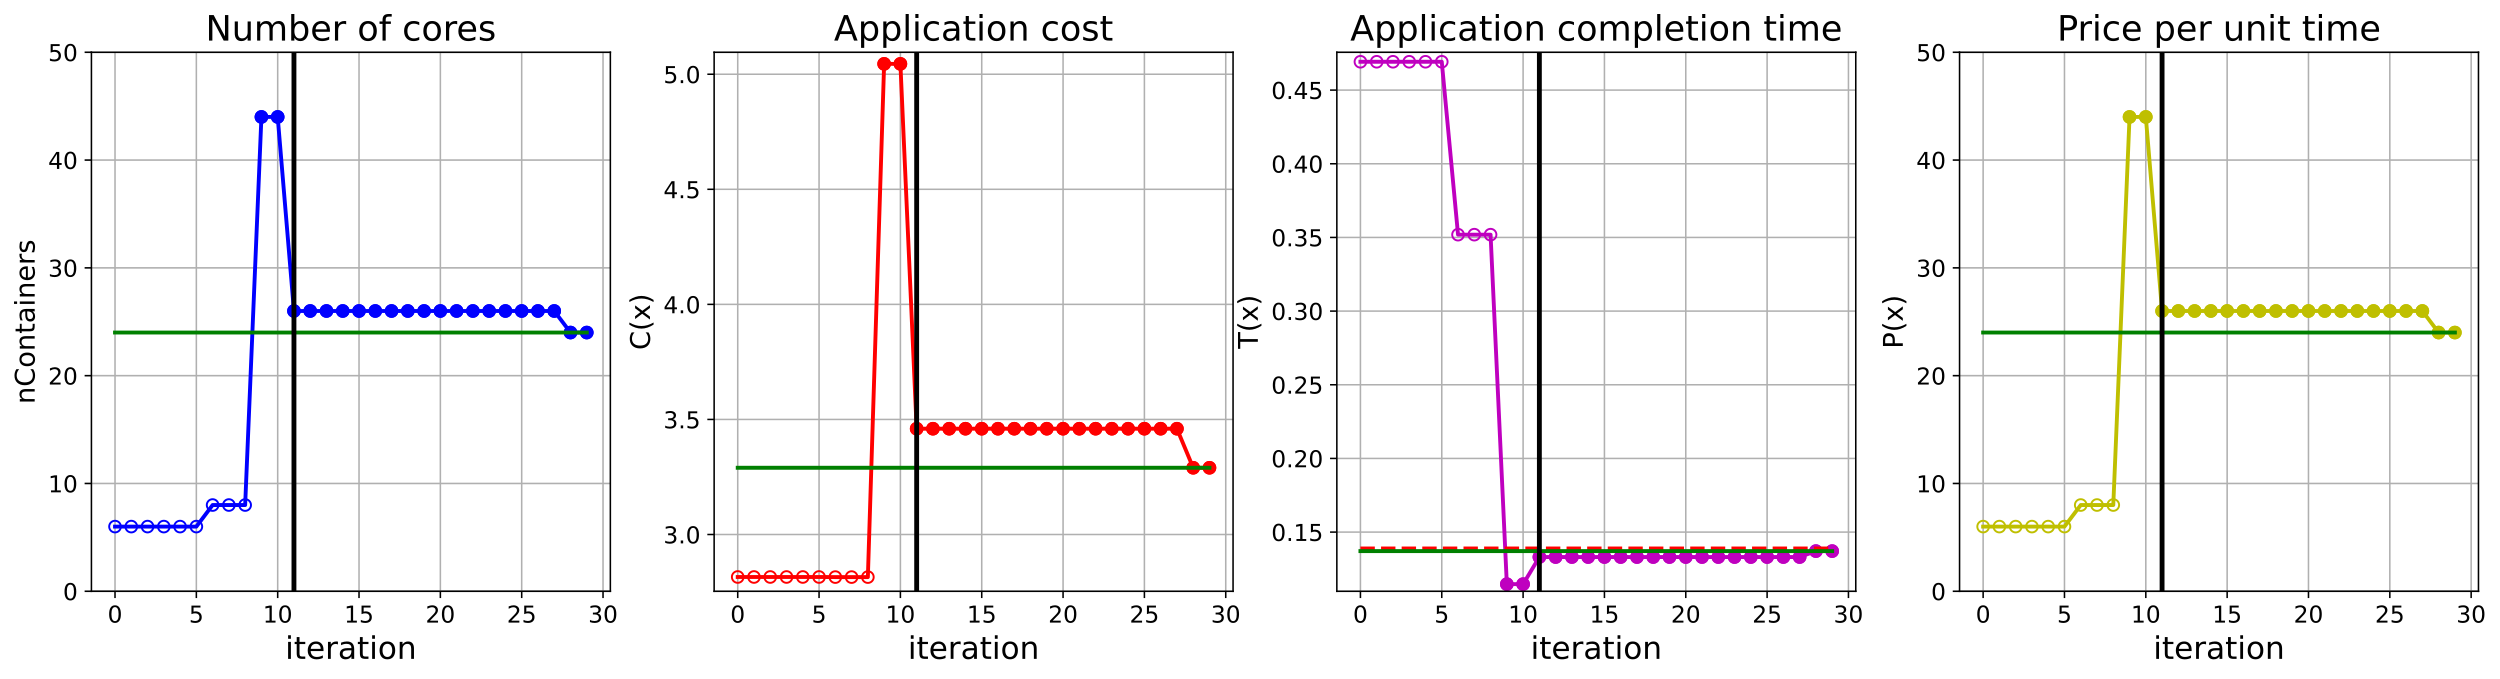 <?xml version="1.0" encoding="utf-8" standalone="no"?>
<!DOCTYPE svg PUBLIC "-//W3C//DTD SVG 1.1//EN"
  "http://www.w3.org/Graphics/SVG/1.1/DTD/svg11.dtd">
<!-- Created with matplotlib (https://matplotlib.org/) -->
<svg height="349.376pt" version="1.1" viewBox="0 0 1285.69 349.376" width="1285.69pt" xmlns="http://www.w3.org/2000/svg" xmlns:xlink="http://www.w3.org/1999/xlink">
 <defs>
  <style type="text/css">
*{stroke-linecap:butt;stroke-linejoin:round;}
  </style>
 </defs>
 <g id="figure_1">
  <g id="patch_1">
   <path d="M 0 349.376 
L 1285.69 349.376 
L 1285.69 0 
L 0 0 
z
" style="fill:#ffffff;"/>
  </g>
  <g id="axes_1">
   <g id="patch_2">
    <path d="M 47.019 304.077 
L 313.889 304.077 
L 313.889 26.877 
L 47.019 26.877 
z
" style="fill:#ffffff;"/>
   </g>
   <g id="matplotlib.axis_1">
    <g id="xtick_1">
     <g id="line2d_1">
      <path clip-path="url(#pa7c21a34a0)" d="M 59.15 304.077 
L 59.15 26.877 
" style="fill:none;stroke:#b0b0b0;stroke-linecap:square;stroke-width:0.8;"/>
     </g>
     <g id="line2d_2">
      <defs>
       <path d="M 0 0 
L 0 3.5 
" id="m4f5e5e05d6" style="stroke:#000000;stroke-width:0.8;"/>
      </defs>
      <g>
       <use style="stroke:#000000;stroke-width:0.8;" x="59.15" xlink:href="#m4f5e5e05d6" y="304.077"/>
      </g>
     </g>
     <g id="text_1">
      <!-- 0 -->
      <defs>
       <path d="M 31.781 66.406 
Q 24.172 66.406 20.328 58.906 
Q 16.5 51.422 16.5 36.375 
Q 16.5 21.391 20.328 13.891 
Q 24.172 6.391 31.781 6.391 
Q 39.453 6.391 43.281 13.891 
Q 47.125 21.391 47.125 36.375 
Q 47.125 51.422 43.281 58.906 
Q 39.453 66.406 31.781 66.406 
z
M 31.781 74.219 
Q 44.047 74.219 50.516 64.516 
Q 56.984 54.828 56.984 36.375 
Q 56.984 17.969 50.516 8.266 
Q 44.047 -1.422 31.781 -1.422 
Q 19.531 -1.422 13.062 8.266 
Q 6.594 17.969 6.594 36.375 
Q 6.594 54.828 13.062 64.516 
Q 19.531 74.219 31.781 74.219 
z
" id="DejaVuSans-48"/>
      </defs>
      <g transform="translate(55.332 320.195)scale(0.12 -0.12)">
       <use xlink:href="#DejaVuSans-48"/>
      </g>
     </g>
    </g>
    <g id="xtick_2">
     <g id="line2d_3">
      <path clip-path="url(#pa7c21a34a0)" d="M 100.979 304.077 
L 100.979 26.877 
" style="fill:none;stroke:#b0b0b0;stroke-linecap:square;stroke-width:0.8;"/>
     </g>
     <g id="line2d_4">
      <g>
       <use style="stroke:#000000;stroke-width:0.8;" x="100.979" xlink:href="#m4f5e5e05d6" y="304.077"/>
      </g>
     </g>
     <g id="text_2">
      <!-- 5 -->
      <defs>
       <path d="M 10.797 72.906 
L 49.516 72.906 
L 49.516 64.594 
L 19.828 64.594 
L 19.828 46.734 
Q 21.969 47.469 24.109 47.828 
Q 26.266 48.188 28.422 48.188 
Q 40.625 48.188 47.75 41.5 
Q 54.891 34.812 54.891 23.391 
Q 54.891 11.625 47.562 5.094 
Q 40.234 -1.422 26.906 -1.422 
Q 22.312 -1.422 17.547 -0.641 
Q 12.797 0.141 7.719 1.703 
L 7.719 11.625 
Q 12.109 9.234 16.797 8.062 
Q 21.484 6.891 26.703 6.891 
Q 35.156 6.891 40.078 11.328 
Q 45.016 15.766 45.016 23.391 
Q 45.016 31 40.078 35.438 
Q 35.156 39.891 26.703 39.891 
Q 22.75 39.891 18.812 39.016 
Q 14.891 38.141 10.797 36.281 
z
" id="DejaVuSans-53"/>
      </defs>
      <g transform="translate(97.161 320.195)scale(0.12 -0.12)">
       <use xlink:href="#DejaVuSans-53"/>
      </g>
     </g>
    </g>
    <g id="xtick_3">
     <g id="line2d_5">
      <path clip-path="url(#pa7c21a34a0)" d="M 142.808 304.077 
L 142.808 26.877 
" style="fill:none;stroke:#b0b0b0;stroke-linecap:square;stroke-width:0.8;"/>
     </g>
     <g id="line2d_6">
      <g>
       <use style="stroke:#000000;stroke-width:0.8;" x="142.808" xlink:href="#m4f5e5e05d6" y="304.077"/>
      </g>
     </g>
     <g id="text_3">
      <!-- 10 -->
      <defs>
       <path d="M 12.406 8.297 
L 28.516 8.297 
L 28.516 63.922 
L 10.984 60.406 
L 10.984 69.391 
L 28.422 72.906 
L 38.281 72.906 
L 38.281 8.297 
L 54.391 8.297 
L 54.391 0 
L 12.406 0 
z
" id="DejaVuSans-49"/>
      </defs>
      <g transform="translate(135.173 320.195)scale(0.12 -0.12)">
       <use xlink:href="#DejaVuSans-49"/>
       <use x="63.623" xlink:href="#DejaVuSans-48"/>
      </g>
     </g>
    </g>
    <g id="xtick_4">
     <g id="line2d_7">
      <path clip-path="url(#pa7c21a34a0)" d="M 184.637 304.077 
L 184.637 26.877 
" style="fill:none;stroke:#b0b0b0;stroke-linecap:square;stroke-width:0.8;"/>
     </g>
     <g id="line2d_8">
      <g>
       <use style="stroke:#000000;stroke-width:0.8;" x="184.637" xlink:href="#m4f5e5e05d6" y="304.077"/>
      </g>
     </g>
     <g id="text_4">
      <!-- 15 -->
      <g transform="translate(177.002 320.195)scale(0.12 -0.12)">
       <use xlink:href="#DejaVuSans-49"/>
       <use x="63.623" xlink:href="#DejaVuSans-53"/>
      </g>
     </g>
    </g>
    <g id="xtick_5">
     <g id="line2d_9">
      <path clip-path="url(#pa7c21a34a0)" d="M 226.466 304.077 
L 226.466 26.877 
" style="fill:none;stroke:#b0b0b0;stroke-linecap:square;stroke-width:0.8;"/>
     </g>
     <g id="line2d_10">
      <g>
       <use style="stroke:#000000;stroke-width:0.8;" x="226.466" xlink:href="#m4f5e5e05d6" y="304.077"/>
      </g>
     </g>
     <g id="text_5">
      <!-- 20 -->
      <defs>
       <path d="M 19.188 8.297 
L 53.609 8.297 
L 53.609 0 
L 7.328 0 
L 7.328 8.297 
Q 12.938 14.109 22.625 23.891 
Q 32.328 33.688 34.812 36.531 
Q 39.547 41.844 41.422 45.531 
Q 43.312 49.219 43.312 52.781 
Q 43.312 58.594 39.234 62.25 
Q 35.156 65.922 28.609 65.922 
Q 23.969 65.922 18.812 64.312 
Q 13.672 62.703 7.812 59.422 
L 7.812 69.391 
Q 13.766 71.781 18.938 73 
Q 24.125 74.219 28.422 74.219 
Q 39.75 74.219 46.484 68.547 
Q 53.219 62.891 53.219 53.422 
Q 53.219 48.922 51.531 44.891 
Q 49.859 40.875 45.406 35.406 
Q 44.188 33.984 37.641 27.219 
Q 31.109 20.453 19.188 8.297 
z
" id="DejaVuSans-50"/>
      </defs>
      <g transform="translate(218.831 320.195)scale(0.12 -0.12)">
       <use xlink:href="#DejaVuSans-50"/>
       <use x="63.623" xlink:href="#DejaVuSans-48"/>
      </g>
     </g>
    </g>
    <g id="xtick_6">
     <g id="line2d_11">
      <path clip-path="url(#pa7c21a34a0)" d="M 268.295 304.077 
L 268.295 26.877 
" style="fill:none;stroke:#b0b0b0;stroke-linecap:square;stroke-width:0.8;"/>
     </g>
     <g id="line2d_12">
      <g>
       <use style="stroke:#000000;stroke-width:0.8;" x="268.295" xlink:href="#m4f5e5e05d6" y="304.077"/>
      </g>
     </g>
     <g id="text_6">
      <!-- 25 -->
      <g transform="translate(260.66 320.195)scale(0.12 -0.12)">
       <use xlink:href="#DejaVuSans-50"/>
       <use x="63.623" xlink:href="#DejaVuSans-53"/>
      </g>
     </g>
    </g>
    <g id="xtick_7">
     <g id="line2d_13">
      <path clip-path="url(#pa7c21a34a0)" d="M 310.124 304.077 
L 310.124 26.877 
" style="fill:none;stroke:#b0b0b0;stroke-linecap:square;stroke-width:0.8;"/>
     </g>
     <g id="line2d_14">
      <g>
       <use style="stroke:#000000;stroke-width:0.8;" x="310.124" xlink:href="#m4f5e5e05d6" y="304.077"/>
      </g>
     </g>
     <g id="text_7">
      <!-- 30 -->
      <defs>
       <path d="M 40.578 39.312 
Q 47.656 37.797 51.625 33 
Q 55.609 28.219 55.609 21.188 
Q 55.609 10.406 48.188 4.484 
Q 40.766 -1.422 27.094 -1.422 
Q 22.516 -1.422 17.656 -0.516 
Q 12.797 0.391 7.625 2.203 
L 7.625 11.719 
Q 11.719 9.328 16.594 8.109 
Q 21.484 6.891 26.812 6.891 
Q 36.078 6.891 40.938 10.547 
Q 45.797 14.203 45.797 21.188 
Q 45.797 27.641 41.281 31.266 
Q 36.766 34.906 28.719 34.906 
L 20.219 34.906 
L 20.219 43.016 
L 29.109 43.016 
Q 36.375 43.016 40.234 45.922 
Q 44.094 48.828 44.094 54.297 
Q 44.094 59.906 40.109 62.906 
Q 36.141 65.922 28.719 65.922 
Q 24.656 65.922 20.016 65.031 
Q 15.375 64.156 9.812 62.312 
L 9.812 71.094 
Q 15.438 72.656 20.344 73.438 
Q 25.25 74.219 29.594 74.219 
Q 40.828 74.219 47.359 69.109 
Q 53.906 64.016 53.906 55.328 
Q 53.906 49.266 50.438 45.094 
Q 46.969 40.922 40.578 39.312 
z
" id="DejaVuSans-51"/>
      </defs>
      <g transform="translate(302.489 320.195)scale(0.12 -0.12)">
       <use xlink:href="#DejaVuSans-51"/>
       <use x="63.623" xlink:href="#DejaVuSans-48"/>
      </g>
     </g>
    </g>
    <g id="text_8">
     <!-- iteration -->
     <defs>
      <path d="M 9.422 54.688 
L 18.406 54.688 
L 18.406 0 
L 9.422 0 
z
M 9.422 75.984 
L 18.406 75.984 
L 18.406 64.594 
L 9.422 64.594 
z
" id="DejaVuSans-105"/>
      <path d="M 18.312 70.219 
L 18.312 54.688 
L 36.812 54.688 
L 36.812 47.703 
L 18.312 47.703 
L 18.312 18.016 
Q 18.312 11.328 20.141 9.422 
Q 21.969 7.516 27.594 7.516 
L 36.812 7.516 
L 36.812 0 
L 27.594 0 
Q 17.188 0 13.234 3.875 
Q 9.281 7.766 9.281 18.016 
L 9.281 47.703 
L 2.688 47.703 
L 2.688 54.688 
L 9.281 54.688 
L 9.281 70.219 
z
" id="DejaVuSans-116"/>
      <path d="M 56.203 29.594 
L 56.203 25.203 
L 14.891 25.203 
Q 15.484 15.922 20.484 11.062 
Q 25.484 6.203 34.422 6.203 
Q 39.594 6.203 44.453 7.469 
Q 49.312 8.734 54.109 11.281 
L 54.109 2.781 
Q 49.266 0.734 44.188 -0.344 
Q 39.109 -1.422 33.891 -1.422 
Q 20.797 -1.422 13.156 6.188 
Q 5.516 13.812 5.516 26.812 
Q 5.516 40.234 12.766 48.109 
Q 20.016 56 32.328 56 
Q 43.359 56 49.781 48.891 
Q 56.203 41.797 56.203 29.594 
z
M 47.219 32.234 
Q 47.125 39.594 43.094 43.984 
Q 39.062 48.391 32.422 48.391 
Q 24.906 48.391 20.391 44.141 
Q 15.875 39.891 15.188 32.172 
z
" id="DejaVuSans-101"/>
      <path d="M 41.109 46.297 
Q 39.594 47.172 37.812 47.578 
Q 36.031 48 33.891 48 
Q 26.266 48 22.188 43.047 
Q 18.109 38.094 18.109 28.812 
L 18.109 0 
L 9.078 0 
L 9.078 54.688 
L 18.109 54.688 
L 18.109 46.188 
Q 20.953 51.172 25.484 53.578 
Q 30.031 56 36.531 56 
Q 37.453 56 38.578 55.875 
Q 39.703 55.766 41.062 55.516 
z
" id="DejaVuSans-114"/>
      <path d="M 34.281 27.484 
Q 23.391 27.484 19.188 25 
Q 14.984 22.516 14.984 16.5 
Q 14.984 11.719 18.141 8.906 
Q 21.297 6.109 26.703 6.109 
Q 34.188 6.109 38.703 11.406 
Q 43.219 16.703 43.219 25.484 
L 43.219 27.484 
z
M 52.203 31.203 
L 52.203 0 
L 43.219 0 
L 43.219 8.297 
Q 40.141 3.328 35.547 0.953 
Q 30.953 -1.422 24.312 -1.422 
Q 15.922 -1.422 10.953 3.297 
Q 6 8.016 6 15.922 
Q 6 25.141 12.172 29.828 
Q 18.359 34.516 30.609 34.516 
L 43.219 34.516 
L 43.219 35.406 
Q 43.219 41.609 39.141 45 
Q 35.062 48.391 27.688 48.391 
Q 23 48.391 18.547 47.266 
Q 14.109 46.141 10.016 43.891 
L 10.016 52.203 
Q 14.938 54.109 19.578 55.047 
Q 24.219 56 28.609 56 
Q 40.484 56 46.344 49.844 
Q 52.203 43.703 52.203 31.203 
z
" id="DejaVuSans-97"/>
      <path d="M 30.609 48.391 
Q 23.391 48.391 19.188 42.75 
Q 14.984 37.109 14.984 27.297 
Q 14.984 17.484 19.156 11.844 
Q 23.344 6.203 30.609 6.203 
Q 37.797 6.203 41.984 11.859 
Q 46.188 17.531 46.188 27.297 
Q 46.188 37.016 41.984 42.703 
Q 37.797 48.391 30.609 48.391 
z
M 30.609 56 
Q 42.328 56 49.016 48.375 
Q 55.719 40.766 55.719 27.297 
Q 55.719 13.875 49.016 6.219 
Q 42.328 -1.422 30.609 -1.422 
Q 18.844 -1.422 12.172 6.219 
Q 5.516 13.875 5.516 27.297 
Q 5.516 40.766 12.172 48.375 
Q 18.844 56 30.609 56 
z
" id="DejaVuSans-111"/>
      <path d="M 54.891 33.016 
L 54.891 0 
L 45.906 0 
L 45.906 32.719 
Q 45.906 40.484 42.875 44.328 
Q 39.844 48.188 33.797 48.188 
Q 26.516 48.188 22.312 43.547 
Q 18.109 38.922 18.109 30.906 
L 18.109 0 
L 9.078 0 
L 9.078 54.688 
L 18.109 54.688 
L 18.109 46.188 
Q 21.344 51.125 25.703 53.562 
Q 30.078 56 35.797 56 
Q 45.219 56 50.047 50.172 
Q 54.891 44.344 54.891 33.016 
z
" id="DejaVuSans-110"/>
     </defs>
     <g transform="translate(146.658 338.848)scale(0.16 -0.16)">
      <use xlink:href="#DejaVuSans-105"/>
      <use x="27.783" xlink:href="#DejaVuSans-116"/>
      <use x="66.992" xlink:href="#DejaVuSans-101"/>
      <use x="128.516" xlink:href="#DejaVuSans-114"/>
      <use x="169.629" xlink:href="#DejaVuSans-97"/>
      <use x="230.908" xlink:href="#DejaVuSans-116"/>
      <use x="270.117" xlink:href="#DejaVuSans-105"/>
      <use x="297.9" xlink:href="#DejaVuSans-111"/>
      <use x="359.082" xlink:href="#DejaVuSans-110"/>
     </g>
    </g>
   </g>
   <g id="matplotlib.axis_2">
    <g id="ytick_1">
     <g id="line2d_15">
      <path clip-path="url(#pa7c21a34a0)" d="M 47.019 304.077 
L 313.889 304.077 
" style="fill:none;stroke:#b0b0b0;stroke-linecap:square;stroke-width:0.8;"/>
     </g>
     <g id="line2d_16">
      <defs>
       <path d="M 0 0 
L -3.5 0 
" id="md54acbeacb" style="stroke:#000000;stroke-width:0.8;"/>
      </defs>
      <g>
       <use style="stroke:#000000;stroke-width:0.8;" x="47.019" xlink:href="#md54acbeacb" y="304.077"/>
      </g>
     </g>
     <g id="text_9">
      <!-- 0 -->
      <g transform="translate(32.384 308.636)scale(0.12 -0.12)">
       <use xlink:href="#DejaVuSans-48"/>
      </g>
     </g>
    </g>
    <g id="ytick_2">
     <g id="line2d_17">
      <path clip-path="url(#pa7c21a34a0)" d="M 47.019 248.637 
L 313.889 248.637 
" style="fill:none;stroke:#b0b0b0;stroke-linecap:square;stroke-width:0.8;"/>
     </g>
     <g id="line2d_18">
      <g>
       <use style="stroke:#000000;stroke-width:0.8;" x="47.019" xlink:href="#md54acbeacb" y="248.637"/>
      </g>
     </g>
     <g id="text_10">
      <!-- 10 -->
      <g transform="translate(24.749 253.196)scale(0.12 -0.12)">
       <use xlink:href="#DejaVuSans-49"/>
       <use x="63.623" xlink:href="#DejaVuSans-48"/>
      </g>
     </g>
    </g>
    <g id="ytick_3">
     <g id="line2d_19">
      <path clip-path="url(#pa7c21a34a0)" d="M 47.019 193.197 
L 313.889 193.197 
" style="fill:none;stroke:#b0b0b0;stroke-linecap:square;stroke-width:0.8;"/>
     </g>
     <g id="line2d_20">
      <g>
       <use style="stroke:#000000;stroke-width:0.8;" x="47.019" xlink:href="#md54acbeacb" y="193.197"/>
      </g>
     </g>
     <g id="text_11">
      <!-- 20 -->
      <g transform="translate(24.749 197.756)scale(0.12 -0.12)">
       <use xlink:href="#DejaVuSans-50"/>
       <use x="63.623" xlink:href="#DejaVuSans-48"/>
      </g>
     </g>
    </g>
    <g id="ytick_4">
     <g id="line2d_21">
      <path clip-path="url(#pa7c21a34a0)" d="M 47.019 137.757 
L 313.889 137.757 
" style="fill:none;stroke:#b0b0b0;stroke-linecap:square;stroke-width:0.8;"/>
     </g>
     <g id="line2d_22">
      <g>
       <use style="stroke:#000000;stroke-width:0.8;" x="47.019" xlink:href="#md54acbeacb" y="137.757"/>
      </g>
     </g>
     <g id="text_12">
      <!-- 30 -->
      <g transform="translate(24.749 142.316)scale(0.12 -0.12)">
       <use xlink:href="#DejaVuSans-51"/>
       <use x="63.623" xlink:href="#DejaVuSans-48"/>
      </g>
     </g>
    </g>
    <g id="ytick_5">
     <g id="line2d_23">
      <path clip-path="url(#pa7c21a34a0)" d="M 47.019 82.317 
L 313.889 82.317 
" style="fill:none;stroke:#b0b0b0;stroke-linecap:square;stroke-width:0.8;"/>
     </g>
     <g id="line2d_24">
      <g>
       <use style="stroke:#000000;stroke-width:0.8;" x="47.019" xlink:href="#md54acbeacb" y="82.317"/>
      </g>
     </g>
     <g id="text_13">
      <!-- 40 -->
      <defs>
       <path d="M 37.797 64.312 
L 12.891 25.391 
L 37.797 25.391 
z
M 35.203 72.906 
L 47.609 72.906 
L 47.609 25.391 
L 58.016 25.391 
L 58.016 17.188 
L 47.609 17.188 
L 47.609 0 
L 37.797 0 
L 37.797 17.188 
L 4.891 17.188 
L 4.891 26.703 
z
" id="DejaVuSans-52"/>
      </defs>
      <g transform="translate(24.749 86.876)scale(0.12 -0.12)">
       <use xlink:href="#DejaVuSans-52"/>
       <use x="63.623" xlink:href="#DejaVuSans-48"/>
      </g>
     </g>
    </g>
    <g id="ytick_6">
     <g id="line2d_25">
      <path clip-path="url(#pa7c21a34a0)" d="M 47.019 26.877 
L 313.889 26.877 
" style="fill:none;stroke:#b0b0b0;stroke-linecap:square;stroke-width:0.8;"/>
     </g>
     <g id="line2d_26">
      <g>
       <use style="stroke:#000000;stroke-width:0.8;" x="47.019" xlink:href="#md54acbeacb" y="26.877"/>
      </g>
     </g>
     <g id="text_14">
      <!-- 50 -->
      <g transform="translate(24.749 31.436)scale(0.12 -0.12)">
       <use xlink:href="#DejaVuSans-53"/>
       <use x="63.623" xlink:href="#DejaVuSans-48"/>
      </g>
     </g>
    </g>
    <g id="text_15">
     <!-- nContainers -->
     <defs>
      <path d="M 64.406 67.281 
L 64.406 56.891 
Q 59.422 61.531 53.781 63.812 
Q 48.141 66.109 41.797 66.109 
Q 29.297 66.109 22.656 58.469 
Q 16.016 50.828 16.016 36.375 
Q 16.016 21.969 22.656 14.328 
Q 29.297 6.688 41.797 6.688 
Q 48.141 6.688 53.781 8.984 
Q 59.422 11.281 64.406 15.922 
L 64.406 5.609 
Q 59.234 2.094 53.438 0.328 
Q 47.656 -1.422 41.219 -1.422 
Q 24.656 -1.422 15.125 8.703 
Q 5.609 18.844 5.609 36.375 
Q 5.609 53.953 15.125 64.078 
Q 24.656 74.219 41.219 74.219 
Q 47.75 74.219 53.531 72.484 
Q 59.328 70.75 64.406 67.281 
z
" id="DejaVuSans-67"/>
      <path d="M 44.281 53.078 
L 44.281 44.578 
Q 40.484 46.531 36.375 47.5 
Q 32.281 48.484 27.875 48.484 
Q 21.188 48.484 17.844 46.438 
Q 14.5 44.391 14.5 40.281 
Q 14.5 37.156 16.891 35.375 
Q 19.281 33.594 26.516 31.984 
L 29.594 31.297 
Q 39.156 29.25 43.188 25.516 
Q 47.219 21.781 47.219 15.094 
Q 47.219 7.469 41.188 3.016 
Q 35.156 -1.422 24.609 -1.422 
Q 20.219 -1.422 15.453 -0.562 
Q 10.688 0.297 5.422 2 
L 5.422 11.281 
Q 10.406 8.688 15.234 7.391 
Q 20.062 6.109 24.812 6.109 
Q 31.156 6.109 34.562 8.281 
Q 37.984 10.453 37.984 14.406 
Q 37.984 18.062 35.516 20.016 
Q 33.062 21.969 24.703 23.781 
L 21.578 24.516 
Q 13.234 26.266 9.516 29.906 
Q 5.812 33.547 5.812 39.891 
Q 5.812 47.609 11.281 51.797 
Q 16.75 56 26.812 56 
Q 31.781 56 36.172 55.266 
Q 40.578 54.547 44.281 53.078 
z
" id="DejaVuSans-115"/>
     </defs>
     <g transform="translate(17.838 207.767)rotate(-90)scale(0.14 -0.14)">
      <use xlink:href="#DejaVuSans-110"/>
      <use x="63.379" xlink:href="#DejaVuSans-67"/>
      <use x="133.203" xlink:href="#DejaVuSans-111"/>
      <use x="194.385" xlink:href="#DejaVuSans-110"/>
      <use x="257.764" xlink:href="#DejaVuSans-116"/>
      <use x="296.973" xlink:href="#DejaVuSans-97"/>
      <use x="358.252" xlink:href="#DejaVuSans-105"/>
      <use x="386.035" xlink:href="#DejaVuSans-110"/>
      <use x="449.414" xlink:href="#DejaVuSans-101"/>
      <use x="510.938" xlink:href="#DejaVuSans-114"/>
      <use x="552.051" xlink:href="#DejaVuSans-115"/>
     </g>
    </g>
   </g>
   <g id="line2d_27">
    <path clip-path="url(#pa7c21a34a0)" d="M 59.15 270.813 
L 67.516 270.813 
L 75.881 270.813 
L 84.247 270.813 
L 92.613 270.813 
L 100.979 270.813 
L 109.345 259.725 
L 117.711 259.725 
L 126.076 259.725 
L 134.442 60.141 
L 142.808 60.141 
L 151.174 159.933 
L 159.54 159.933 
L 167.905 159.933 
L 176.271 159.933 
L 184.637 159.933 
L 193.003 159.933 
L 201.369 159.933 
L 209.735 159.933 
L 218.1 159.933 
L 226.466 159.933 
L 234.832 159.933 
L 243.198 159.933 
L 251.564 159.933 
L 259.929 159.933 
L 268.295 159.933 
L 276.661 159.933 
L 285.027 159.933 
L 293.393 171.021 
L 301.759 171.021 
" style="fill:none;stroke:#0000ff;stroke-linecap:square;stroke-width:2;"/>
    <defs>
     <path d="M 0 3 
C 0.796 3 1.559 2.684 2.121 2.121 
C 2.684 1.559 3 0.796 3 0 
C 3 -0.796 2.684 -1.559 2.121 -2.121 
C 1.559 -2.684 0.796 -3 0 -3 
C -0.796 -3 -1.559 -2.684 -2.121 -2.121 
C -2.684 -1.559 -3 -0.796 -3 0 
C -3 0.796 -2.684 1.559 -2.121 2.121 
C -1.559 2.684 -0.796 3 0 3 
z
" id="mea07405e1e" style="stroke:#0000ff;"/>
    </defs>
    <g clip-path="url(#pa7c21a34a0)">
     <use style="fill-opacity:0;stroke:#0000ff;" x="59.15" xlink:href="#mea07405e1e" y="270.813"/>
     <use style="fill-opacity:0;stroke:#0000ff;" x="67.516" xlink:href="#mea07405e1e" y="270.813"/>
     <use style="fill-opacity:0;stroke:#0000ff;" x="75.881" xlink:href="#mea07405e1e" y="270.813"/>
     <use style="fill-opacity:0;stroke:#0000ff;" x="84.247" xlink:href="#mea07405e1e" y="270.813"/>
     <use style="fill-opacity:0;stroke:#0000ff;" x="92.613" xlink:href="#mea07405e1e" y="270.813"/>
     <use style="fill-opacity:0;stroke:#0000ff;" x="100.979" xlink:href="#mea07405e1e" y="270.813"/>
     <use style="fill-opacity:0;stroke:#0000ff;" x="109.345" xlink:href="#mea07405e1e" y="259.725"/>
     <use style="fill-opacity:0;stroke:#0000ff;" x="117.711" xlink:href="#mea07405e1e" y="259.725"/>
     <use style="fill-opacity:0;stroke:#0000ff;" x="126.076" xlink:href="#mea07405e1e" y="259.725"/>
     <use style="fill-opacity:0;stroke:#0000ff;" x="134.442" xlink:href="#mea07405e1e" y="60.141"/>
     <use style="fill-opacity:0;stroke:#0000ff;" x="142.808" xlink:href="#mea07405e1e" y="60.141"/>
     <use style="fill-opacity:0;stroke:#0000ff;" x="151.174" xlink:href="#mea07405e1e" y="159.933"/>
     <use style="fill-opacity:0;stroke:#0000ff;" x="159.54" xlink:href="#mea07405e1e" y="159.933"/>
     <use style="fill-opacity:0;stroke:#0000ff;" x="167.905" xlink:href="#mea07405e1e" y="159.933"/>
     <use style="fill-opacity:0;stroke:#0000ff;" x="176.271" xlink:href="#mea07405e1e" y="159.933"/>
     <use style="fill-opacity:0;stroke:#0000ff;" x="184.637" xlink:href="#mea07405e1e" y="159.933"/>
     <use style="fill-opacity:0;stroke:#0000ff;" x="193.003" xlink:href="#mea07405e1e" y="159.933"/>
     <use style="fill-opacity:0;stroke:#0000ff;" x="201.369" xlink:href="#mea07405e1e" y="159.933"/>
     <use style="fill-opacity:0;stroke:#0000ff;" x="209.735" xlink:href="#mea07405e1e" y="159.933"/>
     <use style="fill-opacity:0;stroke:#0000ff;" x="218.1" xlink:href="#mea07405e1e" y="159.933"/>
     <use style="fill-opacity:0;stroke:#0000ff;" x="226.466" xlink:href="#mea07405e1e" y="159.933"/>
     <use style="fill-opacity:0;stroke:#0000ff;" x="234.832" xlink:href="#mea07405e1e" y="159.933"/>
     <use style="fill-opacity:0;stroke:#0000ff;" x="243.198" xlink:href="#mea07405e1e" y="159.933"/>
     <use style="fill-opacity:0;stroke:#0000ff;" x="251.564" xlink:href="#mea07405e1e" y="159.933"/>
     <use style="fill-opacity:0;stroke:#0000ff;" x="259.929" xlink:href="#mea07405e1e" y="159.933"/>
     <use style="fill-opacity:0;stroke:#0000ff;" x="268.295" xlink:href="#mea07405e1e" y="159.933"/>
     <use style="fill-opacity:0;stroke:#0000ff;" x="276.661" xlink:href="#mea07405e1e" y="159.933"/>
     <use style="fill-opacity:0;stroke:#0000ff;" x="285.027" xlink:href="#mea07405e1e" y="159.933"/>
     <use style="fill-opacity:0;stroke:#0000ff;" x="293.393" xlink:href="#mea07405e1e" y="171.021"/>
     <use style="fill-opacity:0;stroke:#0000ff;" x="301.759" xlink:href="#mea07405e1e" y="171.021"/>
    </g>
   </g>
   <g id="line2d_28">
    <defs>
     <path d="M 0 3 
C 0.796 3 1.559 2.684 2.121 2.121 
C 2.684 1.559 3 0.796 3 0 
C 3 -0.796 2.684 -1.559 2.121 -2.121 
C 1.559 -2.684 0.796 -3 0 -3 
C -0.796 -3 -1.559 -2.684 -2.121 -2.121 
C -2.684 -1.559 -3 -0.796 -3 0 
C -3 0.796 -2.684 1.559 -2.121 2.121 
C -1.559 2.684 -0.796 3 0 3 
z
" id="mab5f3161bb" style="stroke:#0000ff;"/>
    </defs>
    <g clip-path="url(#pa7c21a34a0)">
     <use style="fill:#0000ff;stroke:#0000ff;" x="134.442" xlink:href="#mab5f3161bb" y="60.141"/>
    </g>
   </g>
   <g id="line2d_29">
    <g clip-path="url(#pa7c21a34a0)">
     <use style="fill:#0000ff;stroke:#0000ff;" x="142.808" xlink:href="#mab5f3161bb" y="60.141"/>
    </g>
   </g>
   <g id="line2d_30">
    <g clip-path="url(#pa7c21a34a0)">
     <use style="fill:#0000ff;stroke:#0000ff;" x="151.174" xlink:href="#mab5f3161bb" y="159.933"/>
    </g>
   </g>
   <g id="line2d_31">
    <g clip-path="url(#pa7c21a34a0)">
     <use style="fill:#0000ff;stroke:#0000ff;" x="159.54" xlink:href="#mab5f3161bb" y="159.933"/>
    </g>
   </g>
   <g id="line2d_32">
    <g clip-path="url(#pa7c21a34a0)">
     <use style="fill:#0000ff;stroke:#0000ff;" x="167.905" xlink:href="#mab5f3161bb" y="159.933"/>
    </g>
   </g>
   <g id="line2d_33">
    <g clip-path="url(#pa7c21a34a0)">
     <use style="fill:#0000ff;stroke:#0000ff;" x="176.271" xlink:href="#mab5f3161bb" y="159.933"/>
    </g>
   </g>
   <g id="line2d_34">
    <g clip-path="url(#pa7c21a34a0)">
     <use style="fill:#0000ff;stroke:#0000ff;" x="184.637" xlink:href="#mab5f3161bb" y="159.933"/>
    </g>
   </g>
   <g id="line2d_35">
    <g clip-path="url(#pa7c21a34a0)">
     <use style="fill:#0000ff;stroke:#0000ff;" x="193.003" xlink:href="#mab5f3161bb" y="159.933"/>
    </g>
   </g>
   <g id="line2d_36">
    <g clip-path="url(#pa7c21a34a0)">
     <use style="fill:#0000ff;stroke:#0000ff;" x="201.369" xlink:href="#mab5f3161bb" y="159.933"/>
    </g>
   </g>
   <g id="line2d_37">
    <g clip-path="url(#pa7c21a34a0)">
     <use style="fill:#0000ff;stroke:#0000ff;" x="209.735" xlink:href="#mab5f3161bb" y="159.933"/>
    </g>
   </g>
   <g id="line2d_38">
    <g clip-path="url(#pa7c21a34a0)">
     <use style="fill:#0000ff;stroke:#0000ff;" x="218.1" xlink:href="#mab5f3161bb" y="159.933"/>
    </g>
   </g>
   <g id="line2d_39">
    <g clip-path="url(#pa7c21a34a0)">
     <use style="fill:#0000ff;stroke:#0000ff;" x="226.466" xlink:href="#mab5f3161bb" y="159.933"/>
    </g>
   </g>
   <g id="line2d_40">
    <g clip-path="url(#pa7c21a34a0)">
     <use style="fill:#0000ff;stroke:#0000ff;" x="234.832" xlink:href="#mab5f3161bb" y="159.933"/>
    </g>
   </g>
   <g id="line2d_41">
    <g clip-path="url(#pa7c21a34a0)">
     <use style="fill:#0000ff;stroke:#0000ff;" x="243.198" xlink:href="#mab5f3161bb" y="159.933"/>
    </g>
   </g>
   <g id="line2d_42">
    <g clip-path="url(#pa7c21a34a0)">
     <use style="fill:#0000ff;stroke:#0000ff;" x="251.564" xlink:href="#mab5f3161bb" y="159.933"/>
    </g>
   </g>
   <g id="line2d_43">
    <g clip-path="url(#pa7c21a34a0)">
     <use style="fill:#0000ff;stroke:#0000ff;" x="259.929" xlink:href="#mab5f3161bb" y="159.933"/>
    </g>
   </g>
   <g id="line2d_44">
    <g clip-path="url(#pa7c21a34a0)">
     <use style="fill:#0000ff;stroke:#0000ff;" x="268.295" xlink:href="#mab5f3161bb" y="159.933"/>
    </g>
   </g>
   <g id="line2d_45">
    <g clip-path="url(#pa7c21a34a0)">
     <use style="fill:#0000ff;stroke:#0000ff;" x="276.661" xlink:href="#mab5f3161bb" y="159.933"/>
    </g>
   </g>
   <g id="line2d_46">
    <g clip-path="url(#pa7c21a34a0)">
     <use style="fill:#0000ff;stroke:#0000ff;" x="285.027" xlink:href="#mab5f3161bb" y="159.933"/>
    </g>
   </g>
   <g id="line2d_47">
    <g clip-path="url(#pa7c21a34a0)">
     <use style="fill:#0000ff;stroke:#0000ff;" x="293.393" xlink:href="#mab5f3161bb" y="171.021"/>
    </g>
   </g>
   <g id="line2d_48">
    <g clip-path="url(#pa7c21a34a0)">
     <use style="fill:#0000ff;stroke:#0000ff;" x="301.759" xlink:href="#mab5f3161bb" y="171.021"/>
    </g>
   </g>
   <g id="line2d_49">
    <path clip-path="url(#pa7c21a34a0)" d="M 59.15 171.021 
L 67.516 171.021 
L 75.881 171.021 
L 84.247 171.021 
L 92.613 171.021 
L 100.979 171.021 
L 109.345 171.021 
L 117.711 171.021 
L 126.076 171.021 
L 134.442 171.021 
L 142.808 171.021 
L 151.174 171.021 
L 159.54 171.021 
L 167.905 171.021 
L 176.271 171.021 
L 184.637 171.021 
L 193.003 171.021 
L 201.369 171.021 
L 209.735 171.021 
L 218.1 171.021 
L 226.466 171.021 
L 234.832 171.021 
L 243.198 171.021 
L 251.564 171.021 
L 259.929 171.021 
L 268.295 171.021 
L 276.661 171.021 
L 285.027 171.021 
L 293.393 171.021 
L 301.759 171.021 
" style="fill:none;stroke:#008000;stroke-linecap:square;stroke-width:2;"/>
   </g>
   <g id="line2d_50">
    <path clip-path="url(#pa7c21a34a0)" d="M 151.174 304.077 
L 151.174 26.877 
" style="fill:none;stroke:#000000;stroke-linecap:square;stroke-width:2.5;"/>
   </g>
   <g id="patch_3">
    <path d="M 47.019 304.077 
L 47.019 26.877 
" style="fill:none;stroke:#000000;stroke-linecap:square;stroke-linejoin:miter;stroke-width:0.8;"/>
   </g>
   <g id="patch_4">
    <path d="M 313.889 304.077 
L 313.889 26.877 
" style="fill:none;stroke:#000000;stroke-linecap:square;stroke-linejoin:miter;stroke-width:0.8;"/>
   </g>
   <g id="patch_5">
    <path d="M 47.019 304.077 
L 313.889 304.077 
" style="fill:none;stroke:#000000;stroke-linecap:square;stroke-linejoin:miter;stroke-width:0.8;"/>
   </g>
   <g id="patch_6">
    <path d="M 47.019 26.877 
L 313.889 26.877 
" style="fill:none;stroke:#000000;stroke-linecap:square;stroke-linejoin:miter;stroke-width:0.8;"/>
   </g>
   <g id="text_16">
    <!-- Number of cores -->
    <defs>
     <path d="M 9.812 72.906 
L 23.094 72.906 
L 55.422 11.922 
L 55.422 72.906 
L 64.984 72.906 
L 64.984 0 
L 51.703 0 
L 19.391 60.984 
L 19.391 0 
L 9.812 0 
z
" id="DejaVuSans-78"/>
     <path d="M 8.5 21.578 
L 8.5 54.688 
L 17.484 54.688 
L 17.484 21.922 
Q 17.484 14.156 20.5 10.266 
Q 23.531 6.391 29.594 6.391 
Q 36.859 6.391 41.078 11.031 
Q 45.312 15.672 45.312 23.688 
L 45.312 54.688 
L 54.297 54.688 
L 54.297 0 
L 45.312 0 
L 45.312 8.406 
Q 42.047 3.422 37.719 1 
Q 33.406 -1.422 27.688 -1.422 
Q 18.266 -1.422 13.375 4.438 
Q 8.5 10.297 8.5 21.578 
z
M 31.109 56 
z
" id="DejaVuSans-117"/>
     <path d="M 52 44.188 
Q 55.375 50.25 60.062 53.125 
Q 64.75 56 71.094 56 
Q 79.641 56 84.281 50.016 
Q 88.922 44.047 88.922 33.016 
L 88.922 0 
L 79.891 0 
L 79.891 32.719 
Q 79.891 40.578 77.094 44.375 
Q 74.312 48.188 68.609 48.188 
Q 61.625 48.188 57.562 43.547 
Q 53.516 38.922 53.516 30.906 
L 53.516 0 
L 44.484 0 
L 44.484 32.719 
Q 44.484 40.625 41.703 44.406 
Q 38.922 48.188 33.109 48.188 
Q 26.219 48.188 22.156 43.531 
Q 18.109 38.875 18.109 30.906 
L 18.109 0 
L 9.078 0 
L 9.078 54.688 
L 18.109 54.688 
L 18.109 46.188 
Q 21.188 51.219 25.484 53.609 
Q 29.781 56 35.688 56 
Q 41.656 56 45.828 52.969 
Q 50 49.953 52 44.188 
z
" id="DejaVuSans-109"/>
     <path d="M 48.688 27.297 
Q 48.688 37.203 44.609 42.844 
Q 40.531 48.484 33.406 48.484 
Q 26.266 48.484 22.188 42.844 
Q 18.109 37.203 18.109 27.297 
Q 18.109 17.391 22.188 11.75 
Q 26.266 6.109 33.406 6.109 
Q 40.531 6.109 44.609 11.75 
Q 48.688 17.391 48.688 27.297 
z
M 18.109 46.391 
Q 20.953 51.266 25.266 53.625 
Q 29.594 56 35.594 56 
Q 45.562 56 51.781 48.094 
Q 58.016 40.188 58.016 27.297 
Q 58.016 14.406 51.781 6.484 
Q 45.562 -1.422 35.594 -1.422 
Q 29.594 -1.422 25.266 0.953 
Q 20.953 3.328 18.109 8.203 
L 18.109 0 
L 9.078 0 
L 9.078 75.984 
L 18.109 75.984 
z
" id="DejaVuSans-98"/>
     <path id="DejaVuSans-32"/>
     <path d="M 37.109 75.984 
L 37.109 68.5 
L 28.516 68.5 
Q 23.688 68.5 21.797 66.547 
Q 19.922 64.594 19.922 59.516 
L 19.922 54.688 
L 34.719 54.688 
L 34.719 47.703 
L 19.922 47.703 
L 19.922 0 
L 10.891 0 
L 10.891 47.703 
L 2.297 47.703 
L 2.297 54.688 
L 10.891 54.688 
L 10.891 58.5 
Q 10.891 67.625 15.141 71.797 
Q 19.391 75.984 28.609 75.984 
z
" id="DejaVuSans-102"/>
     <path d="M 48.781 52.594 
L 48.781 44.188 
Q 44.969 46.297 41.141 47.344 
Q 37.312 48.391 33.406 48.391 
Q 24.656 48.391 19.812 42.844 
Q 14.984 37.312 14.984 27.297 
Q 14.984 17.281 19.812 11.734 
Q 24.656 6.203 33.406 6.203 
Q 37.312 6.203 41.141 7.25 
Q 44.969 8.297 48.781 10.406 
L 48.781 2.094 
Q 45.016 0.344 40.984 -0.531 
Q 36.969 -1.422 32.422 -1.422 
Q 20.062 -1.422 12.781 6.344 
Q 5.516 14.109 5.516 27.297 
Q 5.516 40.672 12.859 48.328 
Q 20.219 56 33.016 56 
Q 37.156 56 41.109 55.141 
Q 45.062 54.297 48.781 52.594 
z
" id="DejaVuSans-99"/>
    </defs>
    <g transform="translate(105.725 20.877)scale(0.18 -0.18)">
     <use xlink:href="#DejaVuSans-78"/>
     <use x="74.805" xlink:href="#DejaVuSans-117"/>
     <use x="138.184" xlink:href="#DejaVuSans-109"/>
     <use x="235.596" xlink:href="#DejaVuSans-98"/>
     <use x="299.072" xlink:href="#DejaVuSans-101"/>
     <use x="360.596" xlink:href="#DejaVuSans-114"/>
     <use x="401.709" xlink:href="#DejaVuSans-32"/>
     <use x="433.496" xlink:href="#DejaVuSans-111"/>
     <use x="494.678" xlink:href="#DejaVuSans-102"/>
     <use x="529.883" xlink:href="#DejaVuSans-32"/>
     <use x="561.67" xlink:href="#DejaVuSans-99"/>
     <use x="616.65" xlink:href="#DejaVuSans-111"/>
     <use x="677.832" xlink:href="#DejaVuSans-114"/>
     <use x="716.695" xlink:href="#DejaVuSans-101"/>
     <use x="778.219" xlink:href="#DejaVuSans-115"/>
    </g>
   </g>
  </g>
  <g id="axes_2">
   <g id="patch_7">
    <path d="M 367.263 304.077 
L 634.132 304.077 
L 634.132 26.877 
L 367.263 26.877 
z
" style="fill:#ffffff;"/>
   </g>
   <g id="matplotlib.axis_3">
    <g id="xtick_8">
     <g id="line2d_51">
      <path clip-path="url(#pa20aec1377)" d="M 379.393 304.077 
L 379.393 26.877 
" style="fill:none;stroke:#b0b0b0;stroke-linecap:square;stroke-width:0.8;"/>
     </g>
     <g id="line2d_52">
      <g>
       <use style="stroke:#000000;stroke-width:0.8;" x="379.393" xlink:href="#m4f5e5e05d6" y="304.077"/>
      </g>
     </g>
     <g id="text_17">
      <!-- 0 -->
      <g transform="translate(375.576 320.195)scale(0.12 -0.12)">
       <use xlink:href="#DejaVuSans-48"/>
      </g>
     </g>
    </g>
    <g id="xtick_9">
     <g id="line2d_53">
      <path clip-path="url(#pa20aec1377)" d="M 421.222 304.077 
L 421.222 26.877 
" style="fill:none;stroke:#b0b0b0;stroke-linecap:square;stroke-width:0.8;"/>
     </g>
     <g id="line2d_54">
      <g>
       <use style="stroke:#000000;stroke-width:0.8;" x="421.222" xlink:href="#m4f5e5e05d6" y="304.077"/>
      </g>
     </g>
     <g id="text_18">
      <!-- 5 -->
      <g transform="translate(417.405 320.195)scale(0.12 -0.12)">
       <use xlink:href="#DejaVuSans-53"/>
      </g>
     </g>
    </g>
    <g id="xtick_10">
     <g id="line2d_55">
      <path clip-path="url(#pa20aec1377)" d="M 463.051 304.077 
L 463.051 26.877 
" style="fill:none;stroke:#b0b0b0;stroke-linecap:square;stroke-width:0.8;"/>
     </g>
     <g id="line2d_56">
      <g>
       <use style="stroke:#000000;stroke-width:0.8;" x="463.051" xlink:href="#m4f5e5e05d6" y="304.077"/>
      </g>
     </g>
     <g id="text_19">
      <!-- 10 -->
      <g transform="translate(455.416 320.195)scale(0.12 -0.12)">
       <use xlink:href="#DejaVuSans-49"/>
       <use x="63.623" xlink:href="#DejaVuSans-48"/>
      </g>
     </g>
    </g>
    <g id="xtick_11">
     <g id="line2d_57">
      <path clip-path="url(#pa20aec1377)" d="M 504.881 304.077 
L 504.881 26.877 
" style="fill:none;stroke:#b0b0b0;stroke-linecap:square;stroke-width:0.8;"/>
     </g>
     <g id="line2d_58">
      <g>
       <use style="stroke:#000000;stroke-width:0.8;" x="504.881" xlink:href="#m4f5e5e05d6" y="304.077"/>
      </g>
     </g>
     <g id="text_20">
      <!-- 15 -->
      <g transform="translate(497.246 320.195)scale(0.12 -0.12)">
       <use xlink:href="#DejaVuSans-49"/>
       <use x="63.623" xlink:href="#DejaVuSans-53"/>
      </g>
     </g>
    </g>
    <g id="xtick_12">
     <g id="line2d_59">
      <path clip-path="url(#pa20aec1377)" d="M 546.71 304.077 
L 546.71 26.877 
" style="fill:none;stroke:#b0b0b0;stroke-linecap:square;stroke-width:0.8;"/>
     </g>
     <g id="line2d_60">
      <g>
       <use style="stroke:#000000;stroke-width:0.8;" x="546.71" xlink:href="#m4f5e5e05d6" y="304.077"/>
      </g>
     </g>
     <g id="text_21">
      <!-- 20 -->
      <g transform="translate(539.075 320.195)scale(0.12 -0.12)">
       <use xlink:href="#DejaVuSans-50"/>
       <use x="63.623" xlink:href="#DejaVuSans-48"/>
      </g>
     </g>
    </g>
    <g id="xtick_13">
     <g id="line2d_61">
      <path clip-path="url(#pa20aec1377)" d="M 588.539 304.077 
L 588.539 26.877 
" style="fill:none;stroke:#b0b0b0;stroke-linecap:square;stroke-width:0.8;"/>
     </g>
     <g id="line2d_62">
      <g>
       <use style="stroke:#000000;stroke-width:0.8;" x="588.539" xlink:href="#m4f5e5e05d6" y="304.077"/>
      </g>
     </g>
     <g id="text_22">
      <!-- 25 -->
      <g transform="translate(580.904 320.195)scale(0.12 -0.12)">
       <use xlink:href="#DejaVuSans-50"/>
       <use x="63.623" xlink:href="#DejaVuSans-53"/>
      </g>
     </g>
    </g>
    <g id="xtick_14">
     <g id="line2d_63">
      <path clip-path="url(#pa20aec1377)" d="M 630.368 304.077 
L 630.368 26.877 
" style="fill:none;stroke:#b0b0b0;stroke-linecap:square;stroke-width:0.8;"/>
     </g>
     <g id="line2d_64">
      <g>
       <use style="stroke:#000000;stroke-width:0.8;" x="630.368" xlink:href="#m4f5e5e05d6" y="304.077"/>
      </g>
     </g>
     <g id="text_23">
      <!-- 30 -->
      <g transform="translate(622.733 320.195)scale(0.12 -0.12)">
       <use xlink:href="#DejaVuSans-51"/>
       <use x="63.623" xlink:href="#DejaVuSans-48"/>
      </g>
     </g>
    </g>
    <g id="text_24">
     <!-- iteration -->
     <g transform="translate(466.901 338.848)scale(0.16 -0.16)">
      <use xlink:href="#DejaVuSans-105"/>
      <use x="27.783" xlink:href="#DejaVuSans-116"/>
      <use x="66.992" xlink:href="#DejaVuSans-101"/>
      <use x="128.516" xlink:href="#DejaVuSans-114"/>
      <use x="169.629" xlink:href="#DejaVuSans-97"/>
      <use x="230.908" xlink:href="#DejaVuSans-116"/>
      <use x="270.117" xlink:href="#DejaVuSans-105"/>
      <use x="297.9" xlink:href="#DejaVuSans-111"/>
      <use x="359.082" xlink:href="#DejaVuSans-110"/>
     </g>
    </g>
   </g>
   <g id="matplotlib.axis_4">
    <g id="ytick_7">
     <g id="line2d_65">
      <path clip-path="url(#pa20aec1377)" d="M 367.263 274.891 
L 634.132 274.891 
" style="fill:none;stroke:#b0b0b0;stroke-linecap:square;stroke-width:0.8;"/>
     </g>
     <g id="line2d_66">
      <g>
       <use style="stroke:#000000;stroke-width:0.8;" x="367.263" xlink:href="#md54acbeacb" y="274.891"/>
      </g>
     </g>
     <g id="text_25">
      <!-- 3.0 -->
      <defs>
       <path d="M 10.688 12.406 
L 21 12.406 
L 21 0 
L 10.688 0 
z
" id="DejaVuSans-46"/>
      </defs>
      <g transform="translate(341.179 279.45)scale(0.12 -0.12)">
       <use xlink:href="#DejaVuSans-51"/>
       <use x="63.623" xlink:href="#DejaVuSans-46"/>
       <use x="95.41" xlink:href="#DejaVuSans-48"/>
      </g>
     </g>
    </g>
    <g id="ytick_8">
     <g id="line2d_67">
      <path clip-path="url(#pa20aec1377)" d="M 367.263 215.715 
L 634.132 215.715 
" style="fill:none;stroke:#b0b0b0;stroke-linecap:square;stroke-width:0.8;"/>
     </g>
     <g id="line2d_68">
      <g>
       <use style="stroke:#000000;stroke-width:0.8;" x="367.263" xlink:href="#md54acbeacb" y="215.715"/>
      </g>
     </g>
     <g id="text_26">
      <!-- 3.5 -->
      <g transform="translate(341.179 220.274)scale(0.12 -0.12)">
       <use xlink:href="#DejaVuSans-51"/>
       <use x="63.623" xlink:href="#DejaVuSans-46"/>
       <use x="95.41" xlink:href="#DejaVuSans-53"/>
      </g>
     </g>
    </g>
    <g id="ytick_9">
     <g id="line2d_69">
      <path clip-path="url(#pa20aec1377)" d="M 367.263 156.539 
L 634.132 156.539 
" style="fill:none;stroke:#b0b0b0;stroke-linecap:square;stroke-width:0.8;"/>
     </g>
     <g id="line2d_70">
      <g>
       <use style="stroke:#000000;stroke-width:0.8;" x="367.263" xlink:href="#md54acbeacb" y="156.539"/>
      </g>
     </g>
     <g id="text_27">
      <!-- 4.0 -->
      <g transform="translate(341.179 161.098)scale(0.12 -0.12)">
       <use xlink:href="#DejaVuSans-52"/>
       <use x="63.623" xlink:href="#DejaVuSans-46"/>
       <use x="95.41" xlink:href="#DejaVuSans-48"/>
      </g>
     </g>
    </g>
    <g id="ytick_10">
     <g id="line2d_71">
      <path clip-path="url(#pa20aec1377)" d="M 367.263 97.363 
L 634.132 97.363 
" style="fill:none;stroke:#b0b0b0;stroke-linecap:square;stroke-width:0.8;"/>
     </g>
     <g id="line2d_72">
      <g>
       <use style="stroke:#000000;stroke-width:0.8;" x="367.263" xlink:href="#md54acbeacb" y="97.363"/>
      </g>
     </g>
     <g id="text_28">
      <!-- 4.5 -->
      <g transform="translate(341.179 101.922)scale(0.12 -0.12)">
       <use xlink:href="#DejaVuSans-52"/>
       <use x="63.623" xlink:href="#DejaVuSans-46"/>
       <use x="95.41" xlink:href="#DejaVuSans-53"/>
      </g>
     </g>
    </g>
    <g id="ytick_11">
     <g id="line2d_73">
      <path clip-path="url(#pa20aec1377)" d="M 367.263 38.187 
L 634.132 38.187 
" style="fill:none;stroke:#b0b0b0;stroke-linecap:square;stroke-width:0.8;"/>
     </g>
     <g id="line2d_74">
      <g>
       <use style="stroke:#000000;stroke-width:0.8;" x="367.263" xlink:href="#md54acbeacb" y="38.187"/>
      </g>
     </g>
     <g id="text_29">
      <!-- 5.0 -->
      <g transform="translate(341.179 42.746)scale(0.12 -0.12)">
       <use xlink:href="#DejaVuSans-53"/>
       <use x="63.623" xlink:href="#DejaVuSans-46"/>
       <use x="95.41" xlink:href="#DejaVuSans-48"/>
      </g>
     </g>
    </g>
    <g id="text_30">
     <!-- C(x) -->
     <defs>
      <path d="M 31 75.875 
Q 24.469 64.656 21.281 53.656 
Q 18.109 42.672 18.109 31.391 
Q 18.109 20.125 21.312 9.062 
Q 24.516 -2 31 -13.188 
L 23.188 -13.188 
Q 15.875 -1.703 12.234 9.375 
Q 8.594 20.453 8.594 31.391 
Q 8.594 42.281 12.203 53.312 
Q 15.828 64.359 23.188 75.875 
z
" id="DejaVuSans-40"/>
      <path d="M 54.891 54.688 
L 35.109 28.078 
L 55.906 0 
L 45.312 0 
L 29.391 21.484 
L 13.484 0 
L 2.875 0 
L 24.125 28.609 
L 4.688 54.688 
L 15.281 54.688 
L 29.781 35.203 
L 44.281 54.688 
z
" id="DejaVuSans-120"/>
      <path d="M 8.016 75.875 
L 15.828 75.875 
Q 23.141 64.359 26.781 53.312 
Q 30.422 42.281 30.422 31.391 
Q 30.422 20.453 26.781 9.375 
Q 23.141 -1.703 15.828 -13.188 
L 8.016 -13.188 
Q 14.5 -2 17.703 9.062 
Q 20.906 20.125 20.906 31.391 
Q 20.906 42.672 17.703 53.656 
Q 14.5 64.656 8.016 75.875 
z
" id="DejaVuSans-41"/>
     </defs>
     <g transform="translate(334.268 179.97)rotate(-90)scale(0.14 -0.14)">
      <use xlink:href="#DejaVuSans-67"/>
      <use x="69.824" xlink:href="#DejaVuSans-40"/>
      <use x="108.838" xlink:href="#DejaVuSans-120"/>
      <use x="168.018" xlink:href="#DejaVuSans-41"/>
     </g>
    </g>
   </g>
   <g id="line2d_75">
    <path clip-path="url(#pa20aec1377)" d="M 379.393 296.734 
L 387.759 296.734 
L 396.125 296.734 
L 404.491 296.734 
L 412.857 296.734 
L 421.222 296.734 
L 429.588 296.785 
L 437.954 296.785 
L 446.32 296.785 
L 454.686 32.848 
L 463.051 32.848 
L 471.417 220.476 
L 479.783 220.476 
L 488.149 220.476 
L 496.515 220.476 
L 504.881 220.476 
L 513.246 220.476 
L 521.612 220.476 
L 529.978 220.476 
L 538.344 220.476 
L 546.71 220.476 
L 555.075 220.476 
L 563.441 220.476 
L 571.807 220.476 
L 580.173 220.476 
L 588.539 220.476 
L 596.905 220.476 
L 605.27 220.476 
L 613.636 240.56 
L 622.002 240.56 
" style="fill:none;stroke:#ff0000;stroke-linecap:square;stroke-width:2;"/>
    <defs>
     <path d="M 0 3 
C 0.796 3 1.559 2.684 2.121 2.121 
C 2.684 1.559 3 0.796 3 0 
C 3 -0.796 2.684 -1.559 2.121 -2.121 
C 1.559 -2.684 0.796 -3 0 -3 
C -0.796 -3 -1.559 -2.684 -2.121 -2.121 
C -2.684 -1.559 -3 -0.796 -3 0 
C -3 0.796 -2.684 1.559 -2.121 2.121 
C -1.559 2.684 -0.796 3 0 3 
z
" id="mb60a139dc1" style="stroke:#ff0000;"/>
    </defs>
    <g clip-path="url(#pa20aec1377)">
     <use style="fill-opacity:0;stroke:#ff0000;" x="379.393" xlink:href="#mb60a139dc1" y="296.734"/>
     <use style="fill-opacity:0;stroke:#ff0000;" x="387.759" xlink:href="#mb60a139dc1" y="296.734"/>
     <use style="fill-opacity:0;stroke:#ff0000;" x="396.125" xlink:href="#mb60a139dc1" y="296.734"/>
     <use style="fill-opacity:0;stroke:#ff0000;" x="404.491" xlink:href="#mb60a139dc1" y="296.734"/>
     <use style="fill-opacity:0;stroke:#ff0000;" x="412.857" xlink:href="#mb60a139dc1" y="296.734"/>
     <use style="fill-opacity:0;stroke:#ff0000;" x="421.222" xlink:href="#mb60a139dc1" y="296.734"/>
     <use style="fill-opacity:0;stroke:#ff0000;" x="429.588" xlink:href="#mb60a139dc1" y="296.785"/>
     <use style="fill-opacity:0;stroke:#ff0000;" x="437.954" xlink:href="#mb60a139dc1" y="296.785"/>
     <use style="fill-opacity:0;stroke:#ff0000;" x="446.32" xlink:href="#mb60a139dc1" y="296.785"/>
     <use style="fill-opacity:0;stroke:#ff0000;" x="454.686" xlink:href="#mb60a139dc1" y="32.848"/>
     <use style="fill-opacity:0;stroke:#ff0000;" x="463.051" xlink:href="#mb60a139dc1" y="32.848"/>
     <use style="fill-opacity:0;stroke:#ff0000;" x="471.417" xlink:href="#mb60a139dc1" y="220.476"/>
     <use style="fill-opacity:0;stroke:#ff0000;" x="479.783" xlink:href="#mb60a139dc1" y="220.476"/>
     <use style="fill-opacity:0;stroke:#ff0000;" x="488.149" xlink:href="#mb60a139dc1" y="220.476"/>
     <use style="fill-opacity:0;stroke:#ff0000;" x="496.515" xlink:href="#mb60a139dc1" y="220.476"/>
     <use style="fill-opacity:0;stroke:#ff0000;" x="504.881" xlink:href="#mb60a139dc1" y="220.476"/>
     <use style="fill-opacity:0;stroke:#ff0000;" x="513.246" xlink:href="#mb60a139dc1" y="220.476"/>
     <use style="fill-opacity:0;stroke:#ff0000;" x="521.612" xlink:href="#mb60a139dc1" y="220.476"/>
     <use style="fill-opacity:0;stroke:#ff0000;" x="529.978" xlink:href="#mb60a139dc1" y="220.476"/>
     <use style="fill-opacity:0;stroke:#ff0000;" x="538.344" xlink:href="#mb60a139dc1" y="220.476"/>
     <use style="fill-opacity:0;stroke:#ff0000;" x="546.71" xlink:href="#mb60a139dc1" y="220.476"/>
     <use style="fill-opacity:0;stroke:#ff0000;" x="555.075" xlink:href="#mb60a139dc1" y="220.476"/>
     <use style="fill-opacity:0;stroke:#ff0000;" x="563.441" xlink:href="#mb60a139dc1" y="220.476"/>
     <use style="fill-opacity:0;stroke:#ff0000;" x="571.807" xlink:href="#mb60a139dc1" y="220.476"/>
     <use style="fill-opacity:0;stroke:#ff0000;" x="580.173" xlink:href="#mb60a139dc1" y="220.476"/>
     <use style="fill-opacity:0;stroke:#ff0000;" x="588.539" xlink:href="#mb60a139dc1" y="220.476"/>
     <use style="fill-opacity:0;stroke:#ff0000;" x="596.905" xlink:href="#mb60a139dc1" y="220.476"/>
     <use style="fill-opacity:0;stroke:#ff0000;" x="605.27" xlink:href="#mb60a139dc1" y="220.476"/>
     <use style="fill-opacity:0;stroke:#ff0000;" x="613.636" xlink:href="#mb60a139dc1" y="240.56"/>
     <use style="fill-opacity:0;stroke:#ff0000;" x="622.002" xlink:href="#mb60a139dc1" y="240.56"/>
    </g>
   </g>
   <g id="line2d_76">
    <defs>
     <path d="M 0 3 
C 0.796 3 1.559 2.684 2.121 2.121 
C 2.684 1.559 3 0.796 3 0 
C 3 -0.796 2.684 -1.559 2.121 -2.121 
C 1.559 -2.684 0.796 -3 0 -3 
C -0.796 -3 -1.559 -2.684 -2.121 -2.121 
C -2.684 -1.559 -3 -0.796 -3 0 
C -3 0.796 -2.684 1.559 -2.121 2.121 
C -1.559 2.684 -0.796 3 0 3 
z
" id="m8a5b80759f" style="stroke:#ff0000;"/>
    </defs>
    <g clip-path="url(#pa20aec1377)">
     <use style="fill:#ff0000;stroke:#ff0000;" x="454.686" xlink:href="#m8a5b80759f" y="32.848"/>
    </g>
   </g>
   <g id="line2d_77">
    <g clip-path="url(#pa20aec1377)">
     <use style="fill:#ff0000;stroke:#ff0000;" x="463.051" xlink:href="#m8a5b80759f" y="32.848"/>
    </g>
   </g>
   <g id="line2d_78">
    <g clip-path="url(#pa20aec1377)">
     <use style="fill:#ff0000;stroke:#ff0000;" x="471.417" xlink:href="#m8a5b80759f" y="220.476"/>
    </g>
   </g>
   <g id="line2d_79">
    <g clip-path="url(#pa20aec1377)">
     <use style="fill:#ff0000;stroke:#ff0000;" x="479.783" xlink:href="#m8a5b80759f" y="220.476"/>
    </g>
   </g>
   <g id="line2d_80">
    <g clip-path="url(#pa20aec1377)">
     <use style="fill:#ff0000;stroke:#ff0000;" x="488.149" xlink:href="#m8a5b80759f" y="220.476"/>
    </g>
   </g>
   <g id="line2d_81">
    <g clip-path="url(#pa20aec1377)">
     <use style="fill:#ff0000;stroke:#ff0000;" x="496.515" xlink:href="#m8a5b80759f" y="220.476"/>
    </g>
   </g>
   <g id="line2d_82">
    <g clip-path="url(#pa20aec1377)">
     <use style="fill:#ff0000;stroke:#ff0000;" x="504.881" xlink:href="#m8a5b80759f" y="220.476"/>
    </g>
   </g>
   <g id="line2d_83">
    <g clip-path="url(#pa20aec1377)">
     <use style="fill:#ff0000;stroke:#ff0000;" x="513.246" xlink:href="#m8a5b80759f" y="220.476"/>
    </g>
   </g>
   <g id="line2d_84">
    <g clip-path="url(#pa20aec1377)">
     <use style="fill:#ff0000;stroke:#ff0000;" x="521.612" xlink:href="#m8a5b80759f" y="220.476"/>
    </g>
   </g>
   <g id="line2d_85">
    <g clip-path="url(#pa20aec1377)">
     <use style="fill:#ff0000;stroke:#ff0000;" x="529.978" xlink:href="#m8a5b80759f" y="220.476"/>
    </g>
   </g>
   <g id="line2d_86">
    <g clip-path="url(#pa20aec1377)">
     <use style="fill:#ff0000;stroke:#ff0000;" x="538.344" xlink:href="#m8a5b80759f" y="220.476"/>
    </g>
   </g>
   <g id="line2d_87">
    <g clip-path="url(#pa20aec1377)">
     <use style="fill:#ff0000;stroke:#ff0000;" x="546.71" xlink:href="#m8a5b80759f" y="220.476"/>
    </g>
   </g>
   <g id="line2d_88">
    <g clip-path="url(#pa20aec1377)">
     <use style="fill:#ff0000;stroke:#ff0000;" x="555.075" xlink:href="#m8a5b80759f" y="220.476"/>
    </g>
   </g>
   <g id="line2d_89">
    <g clip-path="url(#pa20aec1377)">
     <use style="fill:#ff0000;stroke:#ff0000;" x="563.441" xlink:href="#m8a5b80759f" y="220.476"/>
    </g>
   </g>
   <g id="line2d_90">
    <g clip-path="url(#pa20aec1377)">
     <use style="fill:#ff0000;stroke:#ff0000;" x="571.807" xlink:href="#m8a5b80759f" y="220.476"/>
    </g>
   </g>
   <g id="line2d_91">
    <g clip-path="url(#pa20aec1377)">
     <use style="fill:#ff0000;stroke:#ff0000;" x="580.173" xlink:href="#m8a5b80759f" y="220.476"/>
    </g>
   </g>
   <g id="line2d_92">
    <g clip-path="url(#pa20aec1377)">
     <use style="fill:#ff0000;stroke:#ff0000;" x="588.539" xlink:href="#m8a5b80759f" y="220.476"/>
    </g>
   </g>
   <g id="line2d_93">
    <g clip-path="url(#pa20aec1377)">
     <use style="fill:#ff0000;stroke:#ff0000;" x="596.905" xlink:href="#m8a5b80759f" y="220.476"/>
    </g>
   </g>
   <g id="line2d_94">
    <g clip-path="url(#pa20aec1377)">
     <use style="fill:#ff0000;stroke:#ff0000;" x="605.27" xlink:href="#m8a5b80759f" y="220.476"/>
    </g>
   </g>
   <g id="line2d_95">
    <g clip-path="url(#pa20aec1377)">
     <use style="fill:#ff0000;stroke:#ff0000;" x="613.636" xlink:href="#m8a5b80759f" y="240.56"/>
    </g>
   </g>
   <g id="line2d_96">
    <g clip-path="url(#pa20aec1377)">
     <use style="fill:#ff0000;stroke:#ff0000;" x="622.002" xlink:href="#m8a5b80759f" y="240.56"/>
    </g>
   </g>
   <g id="line2d_97">
    <path clip-path="url(#pa20aec1377)" d="M 379.393 240.56 
L 387.759 240.56 
L 396.125 240.56 
L 404.491 240.56 
L 412.857 240.56 
L 421.222 240.56 
L 429.588 240.56 
L 437.954 240.56 
L 446.32 240.56 
L 454.686 240.56 
L 463.051 240.56 
L 471.417 240.56 
L 479.783 240.56 
L 488.149 240.56 
L 496.515 240.56 
L 504.881 240.56 
L 513.246 240.56 
L 521.612 240.56 
L 529.978 240.56 
L 538.344 240.56 
L 546.71 240.56 
L 555.075 240.56 
L 563.441 240.56 
L 571.807 240.56 
L 580.173 240.56 
L 588.539 240.56 
L 596.905 240.56 
L 605.27 240.56 
L 613.636 240.56 
L 622.002 240.56 
" style="fill:none;stroke:#008000;stroke-linecap:square;stroke-width:2;"/>
   </g>
   <g id="line2d_98">
    <path clip-path="url(#pa20aec1377)" d="M 471.417 304.077 
L 471.417 26.877 
" style="fill:none;stroke:#000000;stroke-linecap:square;stroke-width:2.5;"/>
   </g>
   <g id="patch_8">
    <path d="M 367.263 304.077 
L 367.263 26.877 
" style="fill:none;stroke:#000000;stroke-linecap:square;stroke-linejoin:miter;stroke-width:0.8;"/>
   </g>
   <g id="patch_9">
    <path d="M 634.132 304.077 
L 634.132 26.877 
" style="fill:none;stroke:#000000;stroke-linecap:square;stroke-linejoin:miter;stroke-width:0.8;"/>
   </g>
   <g id="patch_10">
    <path d="M 367.263 304.077 
L 634.132 304.077 
" style="fill:none;stroke:#000000;stroke-linecap:square;stroke-linejoin:miter;stroke-width:0.8;"/>
   </g>
   <g id="patch_11">
    <path d="M 367.263 26.877 
L 634.132 26.877 
" style="fill:none;stroke:#000000;stroke-linecap:square;stroke-linejoin:miter;stroke-width:0.8;"/>
   </g>
   <g id="text_31">
    <!-- Application cost -->
    <defs>
     <path d="M 34.188 63.188 
L 20.797 26.906 
L 47.609 26.906 
z
M 28.609 72.906 
L 39.797 72.906 
L 67.578 0 
L 57.328 0 
L 50.688 18.703 
L 17.828 18.703 
L 11.188 0 
L 0.781 0 
z
" id="DejaVuSans-65"/>
     <path d="M 18.109 8.203 
L 18.109 -20.797 
L 9.078 -20.797 
L 9.078 54.688 
L 18.109 54.688 
L 18.109 46.391 
Q 20.953 51.266 25.266 53.625 
Q 29.594 56 35.594 56 
Q 45.562 56 51.781 48.094 
Q 58.016 40.188 58.016 27.297 
Q 58.016 14.406 51.781 6.484 
Q 45.562 -1.422 35.594 -1.422 
Q 29.594 -1.422 25.266 0.953 
Q 20.953 3.328 18.109 8.203 
z
M 48.688 27.297 
Q 48.688 37.203 44.609 42.844 
Q 40.531 48.484 33.406 48.484 
Q 26.266 48.484 22.188 42.844 
Q 18.109 37.203 18.109 27.297 
Q 18.109 17.391 22.188 11.75 
Q 26.266 6.109 33.406 6.109 
Q 40.531 6.109 44.609 11.75 
Q 48.688 17.391 48.688 27.297 
z
" id="DejaVuSans-112"/>
     <path d="M 9.422 75.984 
L 18.406 75.984 
L 18.406 0 
L 9.422 0 
z
" id="DejaVuSans-108"/>
    </defs>
    <g transform="translate(428.878 20.877)scale(0.18 -0.18)">
     <use xlink:href="#DejaVuSans-65"/>
     <use x="68.408" xlink:href="#DejaVuSans-112"/>
     <use x="131.885" xlink:href="#DejaVuSans-112"/>
     <use x="195.361" xlink:href="#DejaVuSans-108"/>
     <use x="223.145" xlink:href="#DejaVuSans-105"/>
     <use x="250.928" xlink:href="#DejaVuSans-99"/>
     <use x="305.908" xlink:href="#DejaVuSans-97"/>
     <use x="367.188" xlink:href="#DejaVuSans-116"/>
     <use x="406.396" xlink:href="#DejaVuSans-105"/>
     <use x="434.18" xlink:href="#DejaVuSans-111"/>
     <use x="495.361" xlink:href="#DejaVuSans-110"/>
     <use x="558.74" xlink:href="#DejaVuSans-32"/>
     <use x="590.527" xlink:href="#DejaVuSans-99"/>
     <use x="645.508" xlink:href="#DejaVuSans-111"/>
     <use x="706.689" xlink:href="#DejaVuSans-115"/>
     <use x="758.789" xlink:href="#DejaVuSans-116"/>
    </g>
   </g>
  </g>
  <g id="axes_3">
   <g id="patch_12">
    <path d="M 687.506 304.077 
L 954.376 304.077 
L 954.376 26.877 
L 687.506 26.877 
z
" style="fill:#ffffff;"/>
   </g>
   <g id="matplotlib.axis_5">
    <g id="xtick_15">
     <g id="line2d_99">
      <path clip-path="url(#p8601c7e2ab)" d="M 699.637 304.077 
L 699.637 26.877 
" style="fill:none;stroke:#b0b0b0;stroke-linecap:square;stroke-width:0.8;"/>
     </g>
     <g id="line2d_100">
      <g>
       <use style="stroke:#000000;stroke-width:0.8;" x="699.637" xlink:href="#m4f5e5e05d6" y="304.077"/>
      </g>
     </g>
     <g id="text_32">
      <!-- 0 -->
      <g transform="translate(695.819 320.195)scale(0.12 -0.12)">
       <use xlink:href="#DejaVuSans-48"/>
      </g>
     </g>
    </g>
    <g id="xtick_16">
     <g id="line2d_101">
      <path clip-path="url(#p8601c7e2ab)" d="M 741.466 304.077 
L 741.466 26.877 
" style="fill:none;stroke:#b0b0b0;stroke-linecap:square;stroke-width:0.8;"/>
     </g>
     <g id="line2d_102">
      <g>
       <use style="stroke:#000000;stroke-width:0.8;" x="741.466" xlink:href="#m4f5e5e05d6" y="304.077"/>
      </g>
     </g>
     <g id="text_33">
      <!-- 5 -->
      <g transform="translate(737.648 320.195)scale(0.12 -0.12)">
       <use xlink:href="#DejaVuSans-53"/>
      </g>
     </g>
    </g>
    <g id="xtick_17">
     <g id="line2d_103">
      <path clip-path="url(#p8601c7e2ab)" d="M 783.295 304.077 
L 783.295 26.877 
" style="fill:none;stroke:#b0b0b0;stroke-linecap:square;stroke-width:0.8;"/>
     </g>
     <g id="line2d_104">
      <g>
       <use style="stroke:#000000;stroke-width:0.8;" x="783.295" xlink:href="#m4f5e5e05d6" y="304.077"/>
      </g>
     </g>
     <g id="text_34">
      <!-- 10 -->
      <g transform="translate(775.66 320.195)scale(0.12 -0.12)">
       <use xlink:href="#DejaVuSans-49"/>
       <use x="63.623" xlink:href="#DejaVuSans-48"/>
      </g>
     </g>
    </g>
    <g id="xtick_18">
     <g id="line2d_105">
      <path clip-path="url(#p8601c7e2ab)" d="M 825.124 304.077 
L 825.124 26.877 
" style="fill:none;stroke:#b0b0b0;stroke-linecap:square;stroke-width:0.8;"/>
     </g>
     <g id="line2d_106">
      <g>
       <use style="stroke:#000000;stroke-width:0.8;" x="825.124" xlink:href="#m4f5e5e05d6" y="304.077"/>
      </g>
     </g>
     <g id="text_35">
      <!-- 15 -->
      <g transform="translate(817.489 320.195)scale(0.12 -0.12)">
       <use xlink:href="#DejaVuSans-49"/>
       <use x="63.623" xlink:href="#DejaVuSans-53"/>
      </g>
     </g>
    </g>
    <g id="xtick_19">
     <g id="line2d_107">
      <path clip-path="url(#p8601c7e2ab)" d="M 866.953 304.077 
L 866.953 26.877 
" style="fill:none;stroke:#b0b0b0;stroke-linecap:square;stroke-width:0.8;"/>
     </g>
     <g id="line2d_108">
      <g>
       <use style="stroke:#000000;stroke-width:0.8;" x="866.953" xlink:href="#m4f5e5e05d6" y="304.077"/>
      </g>
     </g>
     <g id="text_36">
      <!-- 20 -->
      <g transform="translate(859.318 320.195)scale(0.12 -0.12)">
       <use xlink:href="#DejaVuSans-50"/>
       <use x="63.623" xlink:href="#DejaVuSans-48"/>
      </g>
     </g>
    </g>
    <g id="xtick_20">
     <g id="line2d_109">
      <path clip-path="url(#p8601c7e2ab)" d="M 908.782 304.077 
L 908.782 26.877 
" style="fill:none;stroke:#b0b0b0;stroke-linecap:square;stroke-width:0.8;"/>
     </g>
     <g id="line2d_110">
      <g>
       <use style="stroke:#000000;stroke-width:0.8;" x="908.782" xlink:href="#m4f5e5e05d6" y="304.077"/>
      </g>
     </g>
     <g id="text_37">
      <!-- 25 -->
      <g transform="translate(901.147 320.195)scale(0.12 -0.12)">
       <use xlink:href="#DejaVuSans-50"/>
       <use x="63.623" xlink:href="#DejaVuSans-53"/>
      </g>
     </g>
    </g>
    <g id="xtick_21">
     <g id="line2d_111">
      <path clip-path="url(#p8601c7e2ab)" d="M 950.611 304.077 
L 950.611 26.877 
" style="fill:none;stroke:#b0b0b0;stroke-linecap:square;stroke-width:0.8;"/>
     </g>
     <g id="line2d_112">
      <g>
       <use style="stroke:#000000;stroke-width:0.8;" x="950.611" xlink:href="#m4f5e5e05d6" y="304.077"/>
      </g>
     </g>
     <g id="text_38">
      <!-- 30 -->
      <g transform="translate(942.976 320.195)scale(0.12 -0.12)">
       <use xlink:href="#DejaVuSans-51"/>
       <use x="63.623" xlink:href="#DejaVuSans-48"/>
      </g>
     </g>
    </g>
    <g id="text_39">
     <!-- iteration -->
     <g transform="translate(787.145 338.848)scale(0.16 -0.16)">
      <use xlink:href="#DejaVuSans-105"/>
      <use x="27.783" xlink:href="#DejaVuSans-116"/>
      <use x="66.992" xlink:href="#DejaVuSans-101"/>
      <use x="128.516" xlink:href="#DejaVuSans-114"/>
      <use x="169.629" xlink:href="#DejaVuSans-97"/>
      <use x="230.908" xlink:href="#DejaVuSans-116"/>
      <use x="270.117" xlink:href="#DejaVuSans-105"/>
      <use x="297.9" xlink:href="#DejaVuSans-111"/>
      <use x="359.082" xlink:href="#DejaVuSans-110"/>
     </g>
    </g>
   </g>
   <g id="matplotlib.axis_6">
    <g id="ytick_12">
     <g id="line2d_113">
      <path clip-path="url(#p8601c7e2ab)" d="M 687.506 273.637 
L 954.376 273.637 
" style="fill:none;stroke:#b0b0b0;stroke-linecap:square;stroke-width:0.8;"/>
     </g>
     <g id="line2d_114">
      <g>
       <use style="stroke:#000000;stroke-width:0.8;" x="687.506" xlink:href="#md54acbeacb" y="273.637"/>
      </g>
     </g>
     <g id="text_40">
      <!-- 0.15 -->
      <g transform="translate(653.788 278.196)scale(0.12 -0.12)">
       <use xlink:href="#DejaVuSans-48"/>
       <use x="63.623" xlink:href="#DejaVuSans-46"/>
       <use x="95.41" xlink:href="#DejaVuSans-49"/>
       <use x="159.033" xlink:href="#DejaVuSans-53"/>
      </g>
     </g>
    </g>
    <g id="ytick_13">
     <g id="line2d_115">
      <path clip-path="url(#p8601c7e2ab)" d="M 687.506 235.754 
L 954.376 235.754 
" style="fill:none;stroke:#b0b0b0;stroke-linecap:square;stroke-width:0.8;"/>
     </g>
     <g id="line2d_116">
      <g>
       <use style="stroke:#000000;stroke-width:0.8;" x="687.506" xlink:href="#md54acbeacb" y="235.754"/>
      </g>
     </g>
     <g id="text_41">
      <!-- 0.20 -->
      <g transform="translate(653.788 240.314)scale(0.12 -0.12)">
       <use xlink:href="#DejaVuSans-48"/>
       <use x="63.623" xlink:href="#DejaVuSans-46"/>
       <use x="95.41" xlink:href="#DejaVuSans-50"/>
       <use x="159.033" xlink:href="#DejaVuSans-48"/>
      </g>
     </g>
    </g>
    <g id="ytick_14">
     <g id="line2d_117">
      <path clip-path="url(#p8601c7e2ab)" d="M 687.506 197.872 
L 954.376 197.872 
" style="fill:none;stroke:#b0b0b0;stroke-linecap:square;stroke-width:0.8;"/>
     </g>
     <g id="line2d_118">
      <g>
       <use style="stroke:#000000;stroke-width:0.8;" x="687.506" xlink:href="#md54acbeacb" y="197.872"/>
      </g>
     </g>
     <g id="text_42">
      <!-- 0.25 -->
      <g transform="translate(653.788 202.431)scale(0.12 -0.12)">
       <use xlink:href="#DejaVuSans-48"/>
       <use x="63.623" xlink:href="#DejaVuSans-46"/>
       <use x="95.41" xlink:href="#DejaVuSans-50"/>
       <use x="159.033" xlink:href="#DejaVuSans-53"/>
      </g>
     </g>
    </g>
    <g id="ytick_15">
     <g id="line2d_119">
      <path clip-path="url(#p8601c7e2ab)" d="M 687.506 159.989 
L 954.376 159.989 
" style="fill:none;stroke:#b0b0b0;stroke-linecap:square;stroke-width:0.8;"/>
     </g>
     <g id="line2d_120">
      <g>
       <use style="stroke:#000000;stroke-width:0.8;" x="687.506" xlink:href="#md54acbeacb" y="159.989"/>
      </g>
     </g>
     <g id="text_43">
      <!-- 0.30 -->
      <g transform="translate(653.788 164.548)scale(0.12 -0.12)">
       <use xlink:href="#DejaVuSans-48"/>
       <use x="63.623" xlink:href="#DejaVuSans-46"/>
       <use x="95.41" xlink:href="#DejaVuSans-51"/>
       <use x="159.033" xlink:href="#DejaVuSans-48"/>
      </g>
     </g>
    </g>
    <g id="ytick_16">
     <g id="line2d_121">
      <path clip-path="url(#p8601c7e2ab)" d="M 687.506 122.106 
L 954.376 122.106 
" style="fill:none;stroke:#b0b0b0;stroke-linecap:square;stroke-width:0.8;"/>
     </g>
     <g id="line2d_122">
      <g>
       <use style="stroke:#000000;stroke-width:0.8;" x="687.506" xlink:href="#md54acbeacb" y="122.106"/>
      </g>
     </g>
     <g id="text_44">
      <!-- 0.35 -->
      <g transform="translate(653.788 126.665)scale(0.12 -0.12)">
       <use xlink:href="#DejaVuSans-48"/>
       <use x="63.623" xlink:href="#DejaVuSans-46"/>
       <use x="95.41" xlink:href="#DejaVuSans-51"/>
       <use x="159.033" xlink:href="#DejaVuSans-53"/>
      </g>
     </g>
    </g>
    <g id="ytick_17">
     <g id="line2d_123">
      <path clip-path="url(#p8601c7e2ab)" d="M 687.506 84.223 
L 954.376 84.223 
" style="fill:none;stroke:#b0b0b0;stroke-linecap:square;stroke-width:0.8;"/>
     </g>
     <g id="line2d_124">
      <g>
       <use style="stroke:#000000;stroke-width:0.8;" x="687.506" xlink:href="#md54acbeacb" y="84.223"/>
      </g>
     </g>
     <g id="text_45">
      <!-- 0.40 -->
      <g transform="translate(653.788 88.782)scale(0.12 -0.12)">
       <use xlink:href="#DejaVuSans-48"/>
       <use x="63.623" xlink:href="#DejaVuSans-46"/>
       <use x="95.41" xlink:href="#DejaVuSans-52"/>
       <use x="159.033" xlink:href="#DejaVuSans-48"/>
      </g>
     </g>
    </g>
    <g id="ytick_18">
     <g id="line2d_125">
      <path clip-path="url(#p8601c7e2ab)" d="M 687.506 46.34 
L 954.376 46.34 
" style="fill:none;stroke:#b0b0b0;stroke-linecap:square;stroke-width:0.8;"/>
     </g>
     <g id="line2d_126">
      <g>
       <use style="stroke:#000000;stroke-width:0.8;" x="687.506" xlink:href="#md54acbeacb" y="46.34"/>
      </g>
     </g>
     <g id="text_46">
      <!-- 0.45 -->
      <g transform="translate(653.788 50.899)scale(0.12 -0.12)">
       <use xlink:href="#DejaVuSans-48"/>
       <use x="63.623" xlink:href="#DejaVuSans-46"/>
       <use x="95.41" xlink:href="#DejaVuSans-52"/>
       <use x="159.033" xlink:href="#DejaVuSans-53"/>
      </g>
     </g>
    </g>
    <g id="text_47">
     <!-- T(x) -->
     <defs>
      <path d="M -0.297 72.906 
L 61.375 72.906 
L 61.375 64.594 
L 35.5 64.594 
L 35.5 0 
L 25.594 0 
L 25.594 64.594 
L -0.297 64.594 
z
" id="DejaVuSans-84"/>
     </defs>
     <g transform="translate(646.876 179.358)rotate(-90)scale(0.14 -0.14)">
      <use xlink:href="#DejaVuSans-84"/>
      <use x="61.084" xlink:href="#DejaVuSans-40"/>
      <use x="100.098" xlink:href="#DejaVuSans-120"/>
      <use x="159.277" xlink:href="#DejaVuSans-41"/>
     </g>
    </g>
   </g>
   <g id="line2d_127">
    <path clip-path="url(#p8601c7e2ab)" d="M 699.637 31.763 
L 708.003 31.763 
L 716.368 31.763 
L 724.734 31.763 
L 733.1 31.763 
L 741.466 31.763 
L 749.832 120.684 
L 758.197 120.684 
L 766.563 120.684 
L 774.929 300.412 
L 783.295 300.412 
L 791.661 286.466 
L 800.027 286.466 
L 808.392 286.466 
L 816.758 286.466 
L 825.124 286.466 
L 833.49 286.466 
L 841.856 286.466 
L 850.221 286.466 
L 858.587 286.466 
L 866.953 286.466 
L 875.319 286.466 
L 883.685 286.466 
L 892.051 286.466 
L 900.416 286.466 
L 908.782 286.466 
L 917.148 286.466 
L 925.514 286.466 
L 933.88 283.421 
L 942.245 283.421 
" style="fill:none;stroke:#bf00bf;stroke-linecap:square;stroke-width:2;"/>
    <defs>
     <path d="M 0 3 
C 0.796 3 1.559 2.684 2.121 2.121 
C 2.684 1.559 3 0.796 3 0 
C 3 -0.796 2.684 -1.559 2.121 -2.121 
C 1.559 -2.684 0.796 -3 0 -3 
C -0.796 -3 -1.559 -2.684 -2.121 -2.121 
C -2.684 -1.559 -3 -0.796 -3 0 
C -3 0.796 -2.684 1.559 -2.121 2.121 
C -1.559 2.684 -0.796 3 0 3 
z
" id="mfda95e4b5f" style="stroke:#bf00bf;"/>
    </defs>
    <g clip-path="url(#p8601c7e2ab)">
     <use style="fill-opacity:0;stroke:#bf00bf;" x="699.637" xlink:href="#mfda95e4b5f" y="31.763"/>
     <use style="fill-opacity:0;stroke:#bf00bf;" x="708.003" xlink:href="#mfda95e4b5f" y="31.763"/>
     <use style="fill-opacity:0;stroke:#bf00bf;" x="716.368" xlink:href="#mfda95e4b5f" y="31.763"/>
     <use style="fill-opacity:0;stroke:#bf00bf;" x="724.734" xlink:href="#mfda95e4b5f" y="31.763"/>
     <use style="fill-opacity:0;stroke:#bf00bf;" x="733.1" xlink:href="#mfda95e4b5f" y="31.763"/>
     <use style="fill-opacity:0;stroke:#bf00bf;" x="741.466" xlink:href="#mfda95e4b5f" y="31.763"/>
     <use style="fill-opacity:0;stroke:#bf00bf;" x="749.832" xlink:href="#mfda95e4b5f" y="120.684"/>
     <use style="fill-opacity:0;stroke:#bf00bf;" x="758.197" xlink:href="#mfda95e4b5f" y="120.684"/>
     <use style="fill-opacity:0;stroke:#bf00bf;" x="766.563" xlink:href="#mfda95e4b5f" y="120.684"/>
     <use style="fill-opacity:0;stroke:#bf00bf;" x="774.929" xlink:href="#mfda95e4b5f" y="300.412"/>
     <use style="fill-opacity:0;stroke:#bf00bf;" x="783.295" xlink:href="#mfda95e4b5f" y="300.412"/>
     <use style="fill-opacity:0;stroke:#bf00bf;" x="791.661" xlink:href="#mfda95e4b5f" y="286.466"/>
     <use style="fill-opacity:0;stroke:#bf00bf;" x="800.027" xlink:href="#mfda95e4b5f" y="286.466"/>
     <use style="fill-opacity:0;stroke:#bf00bf;" x="808.392" xlink:href="#mfda95e4b5f" y="286.466"/>
     <use style="fill-opacity:0;stroke:#bf00bf;" x="816.758" xlink:href="#mfda95e4b5f" y="286.466"/>
     <use style="fill-opacity:0;stroke:#bf00bf;" x="825.124" xlink:href="#mfda95e4b5f" y="286.466"/>
     <use style="fill-opacity:0;stroke:#bf00bf;" x="833.49" xlink:href="#mfda95e4b5f" y="286.466"/>
     <use style="fill-opacity:0;stroke:#bf00bf;" x="841.856" xlink:href="#mfda95e4b5f" y="286.466"/>
     <use style="fill-opacity:0;stroke:#bf00bf;" x="850.221" xlink:href="#mfda95e4b5f" y="286.466"/>
     <use style="fill-opacity:0;stroke:#bf00bf;" x="858.587" xlink:href="#mfda95e4b5f" y="286.466"/>
     <use style="fill-opacity:0;stroke:#bf00bf;" x="866.953" xlink:href="#mfda95e4b5f" y="286.466"/>
     <use style="fill-opacity:0;stroke:#bf00bf;" x="875.319" xlink:href="#mfda95e4b5f" y="286.466"/>
     <use style="fill-opacity:0;stroke:#bf00bf;" x="883.685" xlink:href="#mfda95e4b5f" y="286.466"/>
     <use style="fill-opacity:0;stroke:#bf00bf;" x="892.051" xlink:href="#mfda95e4b5f" y="286.466"/>
     <use style="fill-opacity:0;stroke:#bf00bf;" x="900.416" xlink:href="#mfda95e4b5f" y="286.466"/>
     <use style="fill-opacity:0;stroke:#bf00bf;" x="908.782" xlink:href="#mfda95e4b5f" y="286.466"/>
     <use style="fill-opacity:0;stroke:#bf00bf;" x="917.148" xlink:href="#mfda95e4b5f" y="286.466"/>
     <use style="fill-opacity:0;stroke:#bf00bf;" x="925.514" xlink:href="#mfda95e4b5f" y="286.466"/>
     <use style="fill-opacity:0;stroke:#bf00bf;" x="933.88" xlink:href="#mfda95e4b5f" y="283.421"/>
     <use style="fill-opacity:0;stroke:#bf00bf;" x="942.245" xlink:href="#mfda95e4b5f" y="283.421"/>
    </g>
   </g>
   <g id="line2d_128">
    <defs>
     <path d="M 0 3 
C 0.796 3 1.559 2.684 2.121 2.121 
C 2.684 1.559 3 0.796 3 0 
C 3 -0.796 2.684 -1.559 2.121 -2.121 
C 1.559 -2.684 0.796 -3 0 -3 
C -0.796 -3 -1.559 -2.684 -2.121 -2.121 
C -2.684 -1.559 -3 -0.796 -3 0 
C -3 0.796 -2.684 1.559 -2.121 2.121 
C -1.559 2.684 -0.796 3 0 3 
z
" id="m5ee91267dd" style="stroke:#bf00bf;"/>
    </defs>
    <g clip-path="url(#p8601c7e2ab)">
     <use style="fill:#bf00bf;stroke:#bf00bf;" x="774.929" xlink:href="#m5ee91267dd" y="300.412"/>
    </g>
   </g>
   <g id="line2d_129">
    <g clip-path="url(#p8601c7e2ab)">
     <use style="fill:#bf00bf;stroke:#bf00bf;" x="783.295" xlink:href="#m5ee91267dd" y="300.412"/>
    </g>
   </g>
   <g id="line2d_130">
    <g clip-path="url(#p8601c7e2ab)">
     <use style="fill:#bf00bf;stroke:#bf00bf;" x="791.661" xlink:href="#m5ee91267dd" y="286.466"/>
    </g>
   </g>
   <g id="line2d_131">
    <g clip-path="url(#p8601c7e2ab)">
     <use style="fill:#bf00bf;stroke:#bf00bf;" x="800.027" xlink:href="#m5ee91267dd" y="286.466"/>
    </g>
   </g>
   <g id="line2d_132">
    <g clip-path="url(#p8601c7e2ab)">
     <use style="fill:#bf00bf;stroke:#bf00bf;" x="808.392" xlink:href="#m5ee91267dd" y="286.466"/>
    </g>
   </g>
   <g id="line2d_133">
    <g clip-path="url(#p8601c7e2ab)">
     <use style="fill:#bf00bf;stroke:#bf00bf;" x="816.758" xlink:href="#m5ee91267dd" y="286.466"/>
    </g>
   </g>
   <g id="line2d_134">
    <g clip-path="url(#p8601c7e2ab)">
     <use style="fill:#bf00bf;stroke:#bf00bf;" x="825.124" xlink:href="#m5ee91267dd" y="286.466"/>
    </g>
   </g>
   <g id="line2d_135">
    <g clip-path="url(#p8601c7e2ab)">
     <use style="fill:#bf00bf;stroke:#bf00bf;" x="833.49" xlink:href="#m5ee91267dd" y="286.466"/>
    </g>
   </g>
   <g id="line2d_136">
    <g clip-path="url(#p8601c7e2ab)">
     <use style="fill:#bf00bf;stroke:#bf00bf;" x="841.856" xlink:href="#m5ee91267dd" y="286.466"/>
    </g>
   </g>
   <g id="line2d_137">
    <g clip-path="url(#p8601c7e2ab)">
     <use style="fill:#bf00bf;stroke:#bf00bf;" x="850.221" xlink:href="#m5ee91267dd" y="286.466"/>
    </g>
   </g>
   <g id="line2d_138">
    <g clip-path="url(#p8601c7e2ab)">
     <use style="fill:#bf00bf;stroke:#bf00bf;" x="858.587" xlink:href="#m5ee91267dd" y="286.466"/>
    </g>
   </g>
   <g id="line2d_139">
    <g clip-path="url(#p8601c7e2ab)">
     <use style="fill:#bf00bf;stroke:#bf00bf;" x="866.953" xlink:href="#m5ee91267dd" y="286.466"/>
    </g>
   </g>
   <g id="line2d_140">
    <g clip-path="url(#p8601c7e2ab)">
     <use style="fill:#bf00bf;stroke:#bf00bf;" x="875.319" xlink:href="#m5ee91267dd" y="286.466"/>
    </g>
   </g>
   <g id="line2d_141">
    <g clip-path="url(#p8601c7e2ab)">
     <use style="fill:#bf00bf;stroke:#bf00bf;" x="883.685" xlink:href="#m5ee91267dd" y="286.466"/>
    </g>
   </g>
   <g id="line2d_142">
    <g clip-path="url(#p8601c7e2ab)">
     <use style="fill:#bf00bf;stroke:#bf00bf;" x="892.051" xlink:href="#m5ee91267dd" y="286.466"/>
    </g>
   </g>
   <g id="line2d_143">
    <g clip-path="url(#p8601c7e2ab)">
     <use style="fill:#bf00bf;stroke:#bf00bf;" x="900.416" xlink:href="#m5ee91267dd" y="286.466"/>
    </g>
   </g>
   <g id="line2d_144">
    <g clip-path="url(#p8601c7e2ab)">
     <use style="fill:#bf00bf;stroke:#bf00bf;" x="908.782" xlink:href="#m5ee91267dd" y="286.466"/>
    </g>
   </g>
   <g id="line2d_145">
    <g clip-path="url(#p8601c7e2ab)">
     <use style="fill:#bf00bf;stroke:#bf00bf;" x="917.148" xlink:href="#m5ee91267dd" y="286.466"/>
    </g>
   </g>
   <g id="line2d_146">
    <g clip-path="url(#p8601c7e2ab)">
     <use style="fill:#bf00bf;stroke:#bf00bf;" x="925.514" xlink:href="#m5ee91267dd" y="286.466"/>
    </g>
   </g>
   <g id="line2d_147">
    <g clip-path="url(#p8601c7e2ab)">
     <use style="fill:#bf00bf;stroke:#bf00bf;" x="933.88" xlink:href="#m5ee91267dd" y="283.421"/>
    </g>
   </g>
   <g id="line2d_148">
    <g clip-path="url(#p8601c7e2ab)">
     <use style="fill:#bf00bf;stroke:#bf00bf;" x="942.245" xlink:href="#m5ee91267dd" y="283.421"/>
    </g>
   </g>
   <g id="line2d_149">
    <path clip-path="url(#p8601c7e2ab)" d="M 699.637 282.056 
L 708.003 282.056 
L 716.368 282.056 
L 724.734 282.056 
L 733.1 282.056 
L 741.466 282.056 
L 749.832 282.056 
L 758.197 282.056 
L 766.563 282.056 
L 774.929 282.056 
L 783.295 282.056 
L 791.661 282.056 
L 800.027 282.056 
L 808.392 282.056 
L 816.758 282.056 
L 825.124 282.056 
L 833.49 282.056 
L 841.856 282.056 
L 850.221 282.056 
L 858.587 282.056 
L 866.953 282.056 
L 875.319 282.056 
L 883.685 282.056 
L 892.051 282.056 
L 900.416 282.056 
L 908.782 282.056 
L 917.148 282.056 
L 925.514 282.056 
L 933.88 282.056 
L 942.245 282.056 
" style="fill:none;stroke:#ff0000;stroke-dasharray:7.4,3.2;stroke-dashoffset:0;stroke-width:2;"/>
   </g>
   <g id="line2d_150">
    <path clip-path="url(#p8601c7e2ab)" d="M 699.637 283.421 
L 708.003 283.421 
L 716.368 283.421 
L 724.734 283.421 
L 733.1 283.421 
L 741.466 283.421 
L 749.832 283.421 
L 758.197 283.421 
L 766.563 283.421 
L 774.929 283.421 
L 783.295 283.421 
L 791.661 283.421 
L 800.027 283.421 
L 808.392 283.421 
L 816.758 283.421 
L 825.124 283.421 
L 833.49 283.421 
L 841.856 283.421 
L 850.221 283.421 
L 858.587 283.421 
L 866.953 283.421 
L 875.319 283.421 
L 883.685 283.421 
L 892.051 283.421 
L 900.416 283.421 
L 908.782 283.421 
L 917.148 283.421 
L 925.514 283.421 
L 933.88 283.421 
L 942.245 283.421 
" style="fill:none;stroke:#008000;stroke-linecap:square;stroke-width:2;"/>
   </g>
   <g id="line2d_151">
    <path clip-path="url(#p8601c7e2ab)" d="M 791.661 304.077 
L 791.661 26.877 
" style="fill:none;stroke:#000000;stroke-linecap:square;stroke-width:2.5;"/>
   </g>
   <g id="patch_13">
    <path d="M 687.506 304.077 
L 687.506 26.877 
" style="fill:none;stroke:#000000;stroke-linecap:square;stroke-linejoin:miter;stroke-width:0.8;"/>
   </g>
   <g id="patch_14">
    <path d="M 954.376 304.077 
L 954.376 26.877 
" style="fill:none;stroke:#000000;stroke-linecap:square;stroke-linejoin:miter;stroke-width:0.8;"/>
   </g>
   <g id="patch_15">
    <path d="M 687.506 304.077 
L 954.376 304.077 
" style="fill:none;stroke:#000000;stroke-linecap:square;stroke-linejoin:miter;stroke-width:0.8;"/>
   </g>
   <g id="patch_16">
    <path d="M 687.506 26.877 
L 954.376 26.877 
" style="fill:none;stroke:#000000;stroke-linecap:square;stroke-linejoin:miter;stroke-width:0.8;"/>
   </g>
   <g id="text_48">
    <!-- Application completion time -->
    <g transform="translate(694.387 20.877)scale(0.18 -0.18)">
     <use xlink:href="#DejaVuSans-65"/>
     <use x="68.408" xlink:href="#DejaVuSans-112"/>
     <use x="131.885" xlink:href="#DejaVuSans-112"/>
     <use x="195.361" xlink:href="#DejaVuSans-108"/>
     <use x="223.145" xlink:href="#DejaVuSans-105"/>
     <use x="250.928" xlink:href="#DejaVuSans-99"/>
     <use x="305.908" xlink:href="#DejaVuSans-97"/>
     <use x="367.188" xlink:href="#DejaVuSans-116"/>
     <use x="406.396" xlink:href="#DejaVuSans-105"/>
     <use x="434.18" xlink:href="#DejaVuSans-111"/>
     <use x="495.361" xlink:href="#DejaVuSans-110"/>
     <use x="558.74" xlink:href="#DejaVuSans-32"/>
     <use x="590.527" xlink:href="#DejaVuSans-99"/>
     <use x="645.508" xlink:href="#DejaVuSans-111"/>
     <use x="706.689" xlink:href="#DejaVuSans-109"/>
     <use x="804.102" xlink:href="#DejaVuSans-112"/>
     <use x="867.578" xlink:href="#DejaVuSans-108"/>
     <use x="895.361" xlink:href="#DejaVuSans-101"/>
     <use x="956.885" xlink:href="#DejaVuSans-116"/>
     <use x="996.094" xlink:href="#DejaVuSans-105"/>
     <use x="1023.877" xlink:href="#DejaVuSans-111"/>
     <use x="1085.059" xlink:href="#DejaVuSans-110"/>
     <use x="1148.438" xlink:href="#DejaVuSans-32"/>
     <use x="1180.225" xlink:href="#DejaVuSans-116"/>
     <use x="1219.434" xlink:href="#DejaVuSans-105"/>
     <use x="1247.217" xlink:href="#DejaVuSans-109"/>
     <use x="1344.629" xlink:href="#DejaVuSans-101"/>
    </g>
   </g>
  </g>
  <g id="axes_4">
   <g id="patch_17">
    <path d="M 1007.75 304.077 
L 1274.619 304.077 
L 1274.619 26.877 
L 1007.75 26.877 
z
" style="fill:#ffffff;"/>
   </g>
   <g id="matplotlib.axis_7">
    <g id="xtick_22">
     <g id="line2d_152">
      <path clip-path="url(#p8fbbaaabc3)" d="M 1019.88 304.077 
L 1019.88 26.877 
" style="fill:none;stroke:#b0b0b0;stroke-linecap:square;stroke-width:0.8;"/>
     </g>
     <g id="line2d_153">
      <g>
       <use style="stroke:#000000;stroke-width:0.8;" x="1019.88" xlink:href="#m4f5e5e05d6" y="304.077"/>
      </g>
     </g>
     <g id="text_49">
      <!-- 0 -->
      <g transform="translate(1016.063 320.195)scale(0.12 -0.12)">
       <use xlink:href="#DejaVuSans-48"/>
      </g>
     </g>
    </g>
    <g id="xtick_23">
     <g id="line2d_154">
      <path clip-path="url(#p8fbbaaabc3)" d="M 1061.709 304.077 
L 1061.709 26.877 
" style="fill:none;stroke:#b0b0b0;stroke-linecap:square;stroke-width:0.8;"/>
     </g>
     <g id="line2d_155">
      <g>
       <use style="stroke:#000000;stroke-width:0.8;" x="1061.709" xlink:href="#m4f5e5e05d6" y="304.077"/>
      </g>
     </g>
     <g id="text_50">
      <!-- 5 -->
      <g transform="translate(1057.892 320.195)scale(0.12 -0.12)">
       <use xlink:href="#DejaVuSans-53"/>
      </g>
     </g>
    </g>
    <g id="xtick_24">
     <g id="line2d_156">
      <path clip-path="url(#p8fbbaaabc3)" d="M 1103.538 304.077 
L 1103.538 26.877 
" style="fill:none;stroke:#b0b0b0;stroke-linecap:square;stroke-width:0.8;"/>
     </g>
     <g id="line2d_157">
      <g>
       <use style="stroke:#000000;stroke-width:0.8;" x="1103.538" xlink:href="#m4f5e5e05d6" y="304.077"/>
      </g>
     </g>
     <g id="text_51">
      <!-- 10 -->
      <g transform="translate(1095.903 320.195)scale(0.12 -0.12)">
       <use xlink:href="#DejaVuSans-49"/>
       <use x="63.623" xlink:href="#DejaVuSans-48"/>
      </g>
     </g>
    </g>
    <g id="xtick_25">
     <g id="line2d_158">
      <path clip-path="url(#p8fbbaaabc3)" d="M 1145.368 304.077 
L 1145.368 26.877 
" style="fill:none;stroke:#b0b0b0;stroke-linecap:square;stroke-width:0.8;"/>
     </g>
     <g id="line2d_159">
      <g>
       <use style="stroke:#000000;stroke-width:0.8;" x="1145.368" xlink:href="#m4f5e5e05d6" y="304.077"/>
      </g>
     </g>
     <g id="text_52">
      <!-- 15 -->
      <g transform="translate(1137.733 320.195)scale(0.12 -0.12)">
       <use xlink:href="#DejaVuSans-49"/>
       <use x="63.623" xlink:href="#DejaVuSans-53"/>
      </g>
     </g>
    </g>
    <g id="xtick_26">
     <g id="line2d_160">
      <path clip-path="url(#p8fbbaaabc3)" d="M 1187.197 304.077 
L 1187.197 26.877 
" style="fill:none;stroke:#b0b0b0;stroke-linecap:square;stroke-width:0.8;"/>
     </g>
     <g id="line2d_161">
      <g>
       <use style="stroke:#000000;stroke-width:0.8;" x="1187.197" xlink:href="#m4f5e5e05d6" y="304.077"/>
      </g>
     </g>
     <g id="text_53">
      <!-- 20 -->
      <g transform="translate(1179.562 320.195)scale(0.12 -0.12)">
       <use xlink:href="#DejaVuSans-50"/>
       <use x="63.623" xlink:href="#DejaVuSans-48"/>
      </g>
     </g>
    </g>
    <g id="xtick_27">
     <g id="line2d_162">
      <path clip-path="url(#p8fbbaaabc3)" d="M 1229.026 304.077 
L 1229.026 26.877 
" style="fill:none;stroke:#b0b0b0;stroke-linecap:square;stroke-width:0.8;"/>
     </g>
     <g id="line2d_163">
      <g>
       <use style="stroke:#000000;stroke-width:0.8;" x="1229.026" xlink:href="#m4f5e5e05d6" y="304.077"/>
      </g>
     </g>
     <g id="text_54">
      <!-- 25 -->
      <g transform="translate(1221.391 320.195)scale(0.12 -0.12)">
       <use xlink:href="#DejaVuSans-50"/>
       <use x="63.623" xlink:href="#DejaVuSans-53"/>
      </g>
     </g>
    </g>
    <g id="xtick_28">
     <g id="line2d_164">
      <path clip-path="url(#p8fbbaaabc3)" d="M 1270.855 304.077 
L 1270.855 26.877 
" style="fill:none;stroke:#b0b0b0;stroke-linecap:square;stroke-width:0.8;"/>
     </g>
     <g id="line2d_165">
      <g>
       <use style="stroke:#000000;stroke-width:0.8;" x="1270.855" xlink:href="#m4f5e5e05d6" y="304.077"/>
      </g>
     </g>
     <g id="text_55">
      <!-- 30 -->
      <g transform="translate(1263.22 320.195)scale(0.12 -0.12)">
       <use xlink:href="#DejaVuSans-51"/>
       <use x="63.623" xlink:href="#DejaVuSans-48"/>
      </g>
     </g>
    </g>
    <g id="text_56">
     <!-- iteration -->
     <g transform="translate(1107.388 338.848)scale(0.16 -0.16)">
      <use xlink:href="#DejaVuSans-105"/>
      <use x="27.783" xlink:href="#DejaVuSans-116"/>
      <use x="66.992" xlink:href="#DejaVuSans-101"/>
      <use x="128.516" xlink:href="#DejaVuSans-114"/>
      <use x="169.629" xlink:href="#DejaVuSans-97"/>
      <use x="230.908" xlink:href="#DejaVuSans-116"/>
      <use x="270.117" xlink:href="#DejaVuSans-105"/>
      <use x="297.9" xlink:href="#DejaVuSans-111"/>
      <use x="359.082" xlink:href="#DejaVuSans-110"/>
     </g>
    </g>
   </g>
   <g id="matplotlib.axis_8">
    <g id="ytick_19">
     <g id="line2d_166">
      <path clip-path="url(#p8fbbaaabc3)" d="M 1007.75 304.077 
L 1274.619 304.077 
" style="fill:none;stroke:#b0b0b0;stroke-linecap:square;stroke-width:0.8;"/>
     </g>
     <g id="line2d_167">
      <g>
       <use style="stroke:#000000;stroke-width:0.8;" x="1007.75" xlink:href="#md54acbeacb" y="304.077"/>
      </g>
     </g>
     <g id="text_57">
      <!-- 0 -->
      <g transform="translate(993.115 308.636)scale(0.12 -0.12)">
       <use xlink:href="#DejaVuSans-48"/>
      </g>
     </g>
    </g>
    <g id="ytick_20">
     <g id="line2d_168">
      <path clip-path="url(#p8fbbaaabc3)" d="M 1007.75 248.637 
L 1274.619 248.637 
" style="fill:none;stroke:#b0b0b0;stroke-linecap:square;stroke-width:0.8;"/>
     </g>
     <g id="line2d_169">
      <g>
       <use style="stroke:#000000;stroke-width:0.8;" x="1007.75" xlink:href="#md54acbeacb" y="248.637"/>
      </g>
     </g>
     <g id="text_58">
      <!-- 10 -->
      <g transform="translate(985.48 253.196)scale(0.12 -0.12)">
       <use xlink:href="#DejaVuSans-49"/>
       <use x="63.623" xlink:href="#DejaVuSans-48"/>
      </g>
     </g>
    </g>
    <g id="ytick_21">
     <g id="line2d_170">
      <path clip-path="url(#p8fbbaaabc3)" d="M 1007.75 193.197 
L 1274.619 193.197 
" style="fill:none;stroke:#b0b0b0;stroke-linecap:square;stroke-width:0.8;"/>
     </g>
     <g id="line2d_171">
      <g>
       <use style="stroke:#000000;stroke-width:0.8;" x="1007.75" xlink:href="#md54acbeacb" y="193.197"/>
      </g>
     </g>
     <g id="text_59">
      <!-- 20 -->
      <g transform="translate(985.48 197.756)scale(0.12 -0.12)">
       <use xlink:href="#DejaVuSans-50"/>
       <use x="63.623" xlink:href="#DejaVuSans-48"/>
      </g>
     </g>
    </g>
    <g id="ytick_22">
     <g id="line2d_172">
      <path clip-path="url(#p8fbbaaabc3)" d="M 1007.75 137.757 
L 1274.619 137.757 
" style="fill:none;stroke:#b0b0b0;stroke-linecap:square;stroke-width:0.8;"/>
     </g>
     <g id="line2d_173">
      <g>
       <use style="stroke:#000000;stroke-width:0.8;" x="1007.75" xlink:href="#md54acbeacb" y="137.757"/>
      </g>
     </g>
     <g id="text_60">
      <!-- 30 -->
      <g transform="translate(985.48 142.316)scale(0.12 -0.12)">
       <use xlink:href="#DejaVuSans-51"/>
       <use x="63.623" xlink:href="#DejaVuSans-48"/>
      </g>
     </g>
    </g>
    <g id="ytick_23">
     <g id="line2d_174">
      <path clip-path="url(#p8fbbaaabc3)" d="M 1007.75 82.317 
L 1274.619 82.317 
" style="fill:none;stroke:#b0b0b0;stroke-linecap:square;stroke-width:0.8;"/>
     </g>
     <g id="line2d_175">
      <g>
       <use style="stroke:#000000;stroke-width:0.8;" x="1007.75" xlink:href="#md54acbeacb" y="82.317"/>
      </g>
     </g>
     <g id="text_61">
      <!-- 40 -->
      <g transform="translate(985.48 86.876)scale(0.12 -0.12)">
       <use xlink:href="#DejaVuSans-52"/>
       <use x="63.623" xlink:href="#DejaVuSans-48"/>
      </g>
     </g>
    </g>
    <g id="ytick_24">
     <g id="line2d_176">
      <path clip-path="url(#p8fbbaaabc3)" d="M 1007.75 26.877 
L 1274.619 26.877 
" style="fill:none;stroke:#b0b0b0;stroke-linecap:square;stroke-width:0.8;"/>
     </g>
     <g id="line2d_177">
      <g>
       <use style="stroke:#000000;stroke-width:0.8;" x="1007.75" xlink:href="#md54acbeacb" y="26.877"/>
      </g>
     </g>
     <g id="text_62">
      <!-- 50 -->
      <g transform="translate(985.48 31.436)scale(0.12 -0.12)">
       <use xlink:href="#DejaVuSans-53"/>
       <use x="63.623" xlink:href="#DejaVuSans-48"/>
      </g>
     </g>
    </g>
    <g id="text_63">
     <!-- P(x) -->
     <defs>
      <path d="M 19.672 64.797 
L 19.672 37.406 
L 32.078 37.406 
Q 38.969 37.406 42.719 40.969 
Q 46.484 44.531 46.484 51.125 
Q 46.484 57.672 42.719 61.234 
Q 38.969 64.797 32.078 64.797 
z
M 9.812 72.906 
L 32.078 72.906 
Q 44.344 72.906 50.609 67.359 
Q 56.891 61.812 56.891 51.125 
Q 56.891 40.328 50.609 34.812 
Q 44.344 29.297 32.078 29.297 
L 19.672 29.297 
L 19.672 0 
L 9.812 0 
z
" id="DejaVuSans-80"/>
     </defs>
     <g transform="translate(978.568 179.303)rotate(-90)scale(0.14 -0.14)">
      <use xlink:href="#DejaVuSans-80"/>
      <use x="60.303" xlink:href="#DejaVuSans-40"/>
      <use x="99.316" xlink:href="#DejaVuSans-120"/>
      <use x="158.496" xlink:href="#DejaVuSans-41"/>
     </g>
    </g>
   </g>
   <g id="line2d_178">
    <path clip-path="url(#p8fbbaaabc3)" d="M 1019.88 270.813 
L 1028.246 270.813 
L 1036.612 270.813 
L 1044.978 270.813 
L 1053.344 270.813 
L 1061.709 270.813 
L 1070.075 259.725 
L 1078.441 259.725 
L 1086.807 259.725 
L 1095.173 60.141 
L 1103.538 60.141 
L 1111.904 159.933 
L 1120.27 159.933 
L 1128.636 159.933 
L 1137.002 159.933 
L 1145.368 159.933 
L 1153.733 159.933 
L 1162.099 159.933 
L 1170.465 159.933 
L 1178.831 159.933 
L 1187.197 159.933 
L 1195.562 159.933 
L 1203.928 159.933 
L 1212.294 159.933 
L 1220.66 159.933 
L 1229.026 159.933 
L 1237.391 159.933 
L 1245.757 159.933 
L 1254.123 171.021 
L 1262.489 171.021 
" style="fill:none;stroke:#bfbf00;stroke-linecap:square;stroke-width:2;"/>
    <defs>
     <path d="M 0 3 
C 0.796 3 1.559 2.684 2.121 2.121 
C 2.684 1.559 3 0.796 3 0 
C 3 -0.796 2.684 -1.559 2.121 -2.121 
C 1.559 -2.684 0.796 -3 0 -3 
C -0.796 -3 -1.559 -2.684 -2.121 -2.121 
C -2.684 -1.559 -3 -0.796 -3 0 
C -3 0.796 -2.684 1.559 -2.121 2.121 
C -1.559 2.684 -0.796 3 0 3 
z
" id="m754452175f" style="stroke:#bfbf00;"/>
    </defs>
    <g clip-path="url(#p8fbbaaabc3)">
     <use style="fill-opacity:0;stroke:#bfbf00;" x="1019.88" xlink:href="#m754452175f" y="270.813"/>
     <use style="fill-opacity:0;stroke:#bfbf00;" x="1028.246" xlink:href="#m754452175f" y="270.813"/>
     <use style="fill-opacity:0;stroke:#bfbf00;" x="1036.612" xlink:href="#m754452175f" y="270.813"/>
     <use style="fill-opacity:0;stroke:#bfbf00;" x="1044.978" xlink:href="#m754452175f" y="270.813"/>
     <use style="fill-opacity:0;stroke:#bfbf00;" x="1053.344" xlink:href="#m754452175f" y="270.813"/>
     <use style="fill-opacity:0;stroke:#bfbf00;" x="1061.709" xlink:href="#m754452175f" y="270.813"/>
     <use style="fill-opacity:0;stroke:#bfbf00;" x="1070.075" xlink:href="#m754452175f" y="259.725"/>
     <use style="fill-opacity:0;stroke:#bfbf00;" x="1078.441" xlink:href="#m754452175f" y="259.725"/>
     <use style="fill-opacity:0;stroke:#bfbf00;" x="1086.807" xlink:href="#m754452175f" y="259.725"/>
     <use style="fill-opacity:0;stroke:#bfbf00;" x="1095.173" xlink:href="#m754452175f" y="60.141"/>
     <use style="fill-opacity:0;stroke:#bfbf00;" x="1103.538" xlink:href="#m754452175f" y="60.141"/>
     <use style="fill-opacity:0;stroke:#bfbf00;" x="1111.904" xlink:href="#m754452175f" y="159.933"/>
     <use style="fill-opacity:0;stroke:#bfbf00;" x="1120.27" xlink:href="#m754452175f" y="159.933"/>
     <use style="fill-opacity:0;stroke:#bfbf00;" x="1128.636" xlink:href="#m754452175f" y="159.933"/>
     <use style="fill-opacity:0;stroke:#bfbf00;" x="1137.002" xlink:href="#m754452175f" y="159.933"/>
     <use style="fill-opacity:0;stroke:#bfbf00;" x="1145.368" xlink:href="#m754452175f" y="159.933"/>
     <use style="fill-opacity:0;stroke:#bfbf00;" x="1153.733" xlink:href="#m754452175f" y="159.933"/>
     <use style="fill-opacity:0;stroke:#bfbf00;" x="1162.099" xlink:href="#m754452175f" y="159.933"/>
     <use style="fill-opacity:0;stroke:#bfbf00;" x="1170.465" xlink:href="#m754452175f" y="159.933"/>
     <use style="fill-opacity:0;stroke:#bfbf00;" x="1178.831" xlink:href="#m754452175f" y="159.933"/>
     <use style="fill-opacity:0;stroke:#bfbf00;" x="1187.197" xlink:href="#m754452175f" y="159.933"/>
     <use style="fill-opacity:0;stroke:#bfbf00;" x="1195.562" xlink:href="#m754452175f" y="159.933"/>
     <use style="fill-opacity:0;stroke:#bfbf00;" x="1203.928" xlink:href="#m754452175f" y="159.933"/>
     <use style="fill-opacity:0;stroke:#bfbf00;" x="1212.294" xlink:href="#m754452175f" y="159.933"/>
     <use style="fill-opacity:0;stroke:#bfbf00;" x="1220.66" xlink:href="#m754452175f" y="159.933"/>
     <use style="fill-opacity:0;stroke:#bfbf00;" x="1229.026" xlink:href="#m754452175f" y="159.933"/>
     <use style="fill-opacity:0;stroke:#bfbf00;" x="1237.391" xlink:href="#m754452175f" y="159.933"/>
     <use style="fill-opacity:0;stroke:#bfbf00;" x="1245.757" xlink:href="#m754452175f" y="159.933"/>
     <use style="fill-opacity:0;stroke:#bfbf00;" x="1254.123" xlink:href="#m754452175f" y="171.021"/>
     <use style="fill-opacity:0;stroke:#bfbf00;" x="1262.489" xlink:href="#m754452175f" y="171.021"/>
    </g>
   </g>
   <g id="line2d_179">
    <defs>
     <path d="M 0 3 
C 0.796 3 1.559 2.684 2.121 2.121 
C 2.684 1.559 3 0.796 3 0 
C 3 -0.796 2.684 -1.559 2.121 -2.121 
C 1.559 -2.684 0.796 -3 0 -3 
C -0.796 -3 -1.559 -2.684 -2.121 -2.121 
C -2.684 -1.559 -3 -0.796 -3 0 
C -3 0.796 -2.684 1.559 -2.121 2.121 
C -1.559 2.684 -0.796 3 0 3 
z
" id="m9c46bd7f27" style="stroke:#bfbf00;"/>
    </defs>
    <g clip-path="url(#p8fbbaaabc3)">
     <use style="fill:#bfbf00;stroke:#bfbf00;" x="1095.173" xlink:href="#m9c46bd7f27" y="60.141"/>
    </g>
   </g>
   <g id="line2d_180">
    <g clip-path="url(#p8fbbaaabc3)">
     <use style="fill:#bfbf00;stroke:#bfbf00;" x="1103.538" xlink:href="#m9c46bd7f27" y="60.141"/>
    </g>
   </g>
   <g id="line2d_181">
    <g clip-path="url(#p8fbbaaabc3)">
     <use style="fill:#bfbf00;stroke:#bfbf00;" x="1111.904" xlink:href="#m9c46bd7f27" y="159.933"/>
    </g>
   </g>
   <g id="line2d_182">
    <g clip-path="url(#p8fbbaaabc3)">
     <use style="fill:#bfbf00;stroke:#bfbf00;" x="1120.27" xlink:href="#m9c46bd7f27" y="159.933"/>
    </g>
   </g>
   <g id="line2d_183">
    <g clip-path="url(#p8fbbaaabc3)">
     <use style="fill:#bfbf00;stroke:#bfbf00;" x="1128.636" xlink:href="#m9c46bd7f27" y="159.933"/>
    </g>
   </g>
   <g id="line2d_184">
    <g clip-path="url(#p8fbbaaabc3)">
     <use style="fill:#bfbf00;stroke:#bfbf00;" x="1137.002" xlink:href="#m9c46bd7f27" y="159.933"/>
    </g>
   </g>
   <g id="line2d_185">
    <g clip-path="url(#p8fbbaaabc3)">
     <use style="fill:#bfbf00;stroke:#bfbf00;" x="1145.368" xlink:href="#m9c46bd7f27" y="159.933"/>
    </g>
   </g>
   <g id="line2d_186">
    <g clip-path="url(#p8fbbaaabc3)">
     <use style="fill:#bfbf00;stroke:#bfbf00;" x="1153.733" xlink:href="#m9c46bd7f27" y="159.933"/>
    </g>
   </g>
   <g id="line2d_187">
    <g clip-path="url(#p8fbbaaabc3)">
     <use style="fill:#bfbf00;stroke:#bfbf00;" x="1162.099" xlink:href="#m9c46bd7f27" y="159.933"/>
    </g>
   </g>
   <g id="line2d_188">
    <g clip-path="url(#p8fbbaaabc3)">
     <use style="fill:#bfbf00;stroke:#bfbf00;" x="1170.465" xlink:href="#m9c46bd7f27" y="159.933"/>
    </g>
   </g>
   <g id="line2d_189">
    <g clip-path="url(#p8fbbaaabc3)">
     <use style="fill:#bfbf00;stroke:#bfbf00;" x="1178.831" xlink:href="#m9c46bd7f27" y="159.933"/>
    </g>
   </g>
   <g id="line2d_190">
    <g clip-path="url(#p8fbbaaabc3)">
     <use style="fill:#bfbf00;stroke:#bfbf00;" x="1187.197" xlink:href="#m9c46bd7f27" y="159.933"/>
    </g>
   </g>
   <g id="line2d_191">
    <g clip-path="url(#p8fbbaaabc3)">
     <use style="fill:#bfbf00;stroke:#bfbf00;" x="1195.562" xlink:href="#m9c46bd7f27" y="159.933"/>
    </g>
   </g>
   <g id="line2d_192">
    <g clip-path="url(#p8fbbaaabc3)">
     <use style="fill:#bfbf00;stroke:#bfbf00;" x="1203.928" xlink:href="#m9c46bd7f27" y="159.933"/>
    </g>
   </g>
   <g id="line2d_193">
    <g clip-path="url(#p8fbbaaabc3)">
     <use style="fill:#bfbf00;stroke:#bfbf00;" x="1212.294" xlink:href="#m9c46bd7f27" y="159.933"/>
    </g>
   </g>
   <g id="line2d_194">
    <g clip-path="url(#p8fbbaaabc3)">
     <use style="fill:#bfbf00;stroke:#bfbf00;" x="1220.66" xlink:href="#m9c46bd7f27" y="159.933"/>
    </g>
   </g>
   <g id="line2d_195">
    <g clip-path="url(#p8fbbaaabc3)">
     <use style="fill:#bfbf00;stroke:#bfbf00;" x="1229.026" xlink:href="#m9c46bd7f27" y="159.933"/>
    </g>
   </g>
   <g id="line2d_196">
    <g clip-path="url(#p8fbbaaabc3)">
     <use style="fill:#bfbf00;stroke:#bfbf00;" x="1237.391" xlink:href="#m9c46bd7f27" y="159.933"/>
    </g>
   </g>
   <g id="line2d_197">
    <g clip-path="url(#p8fbbaaabc3)">
     <use style="fill:#bfbf00;stroke:#bfbf00;" x="1245.757" xlink:href="#m9c46bd7f27" y="159.933"/>
    </g>
   </g>
   <g id="line2d_198">
    <g clip-path="url(#p8fbbaaabc3)">
     <use style="fill:#bfbf00;stroke:#bfbf00;" x="1254.123" xlink:href="#m9c46bd7f27" y="171.021"/>
    </g>
   </g>
   <g id="line2d_199">
    <g clip-path="url(#p8fbbaaabc3)">
     <use style="fill:#bfbf00;stroke:#bfbf00;" x="1262.489" xlink:href="#m9c46bd7f27" y="171.021"/>
    </g>
   </g>
   <g id="line2d_200">
    <path clip-path="url(#p8fbbaaabc3)" d="M 1019.88 171.021 
L 1028.246 171.021 
L 1036.612 171.021 
L 1044.978 171.021 
L 1053.344 171.021 
L 1061.709 171.021 
L 1070.075 171.021 
L 1078.441 171.021 
L 1086.807 171.021 
L 1095.173 171.021 
L 1103.538 171.021 
L 1111.904 171.021 
L 1120.27 171.021 
L 1128.636 171.021 
L 1137.002 171.021 
L 1145.368 171.021 
L 1153.733 171.021 
L 1162.099 171.021 
L 1170.465 171.021 
L 1178.831 171.021 
L 1187.197 171.021 
L 1195.562 171.021 
L 1203.928 171.021 
L 1212.294 171.021 
L 1220.66 171.021 
L 1229.026 171.021 
L 1237.391 171.021 
L 1245.757 171.021 
L 1254.123 171.021 
L 1262.489 171.021 
" style="fill:none;stroke:#008000;stroke-linecap:square;stroke-width:2;"/>
   </g>
   <g id="line2d_201">
    <path clip-path="url(#p8fbbaaabc3)" d="M 1111.904 304.077 
L 1111.904 26.877 
" style="fill:none;stroke:#000000;stroke-linecap:square;stroke-width:2.5;"/>
   </g>
   <g id="patch_18">
    <path d="M 1007.75 304.077 
L 1007.75 26.877 
" style="fill:none;stroke:#000000;stroke-linecap:square;stroke-linejoin:miter;stroke-width:0.8;"/>
   </g>
   <g id="patch_19">
    <path d="M 1274.619 304.077 
L 1274.619 26.877 
" style="fill:none;stroke:#000000;stroke-linecap:square;stroke-linejoin:miter;stroke-width:0.8;"/>
   </g>
   <g id="patch_20">
    <path d="M 1007.75 304.077 
L 1274.619 304.077 
" style="fill:none;stroke:#000000;stroke-linecap:square;stroke-linejoin:miter;stroke-width:0.8;"/>
   </g>
   <g id="patch_21">
    <path d="M 1007.75 26.877 
L 1274.619 26.877 
" style="fill:none;stroke:#000000;stroke-linecap:square;stroke-linejoin:miter;stroke-width:0.8;"/>
   </g>
   <g id="text_64">
    <!-- Price per unit time -->
    <g transform="translate(1057.928 20.877)scale(0.18 -0.18)">
     <use xlink:href="#DejaVuSans-80"/>
     <use x="58.553" xlink:href="#DejaVuSans-114"/>
     <use x="99.666" xlink:href="#DejaVuSans-105"/>
     <use x="127.449" xlink:href="#DejaVuSans-99"/>
     <use x="182.43" xlink:href="#DejaVuSans-101"/>
     <use x="243.953" xlink:href="#DejaVuSans-32"/>
     <use x="275.74" xlink:href="#DejaVuSans-112"/>
     <use x="339.217" xlink:href="#DejaVuSans-101"/>
     <use x="400.74" xlink:href="#DejaVuSans-114"/>
     <use x="441.854" xlink:href="#DejaVuSans-32"/>
     <use x="473.641" xlink:href="#DejaVuSans-117"/>
     <use x="537.02" xlink:href="#DejaVuSans-110"/>
     <use x="600.398" xlink:href="#DejaVuSans-105"/>
     <use x="628.182" xlink:href="#DejaVuSans-116"/>
     <use x="667.391" xlink:href="#DejaVuSans-32"/>
     <use x="699.178" xlink:href="#DejaVuSans-116"/>
     <use x="738.387" xlink:href="#DejaVuSans-105"/>
     <use x="766.17" xlink:href="#DejaVuSans-109"/>
     <use x="863.582" xlink:href="#DejaVuSans-101"/>
    </g>
   </g>
  </g>
 </g>
 <defs>
  <clipPath id="pa7c21a34a0">
   <rect height="277.2" width="266.87" x="47.019" y="26.877"/>
  </clipPath>
  <clipPath id="pa20aec1377">
   <rect height="277.2" width="266.87" x="367.263" y="26.877"/>
  </clipPath>
  <clipPath id="p8601c7e2ab">
   <rect height="277.2" width="266.87" x="687.506" y="26.877"/>
  </clipPath>
  <clipPath id="p8fbbaaabc3">
   <rect height="277.2" width="266.87" x="1007.75" y="26.877"/>
  </clipPath>
 </defs>
</svg>
